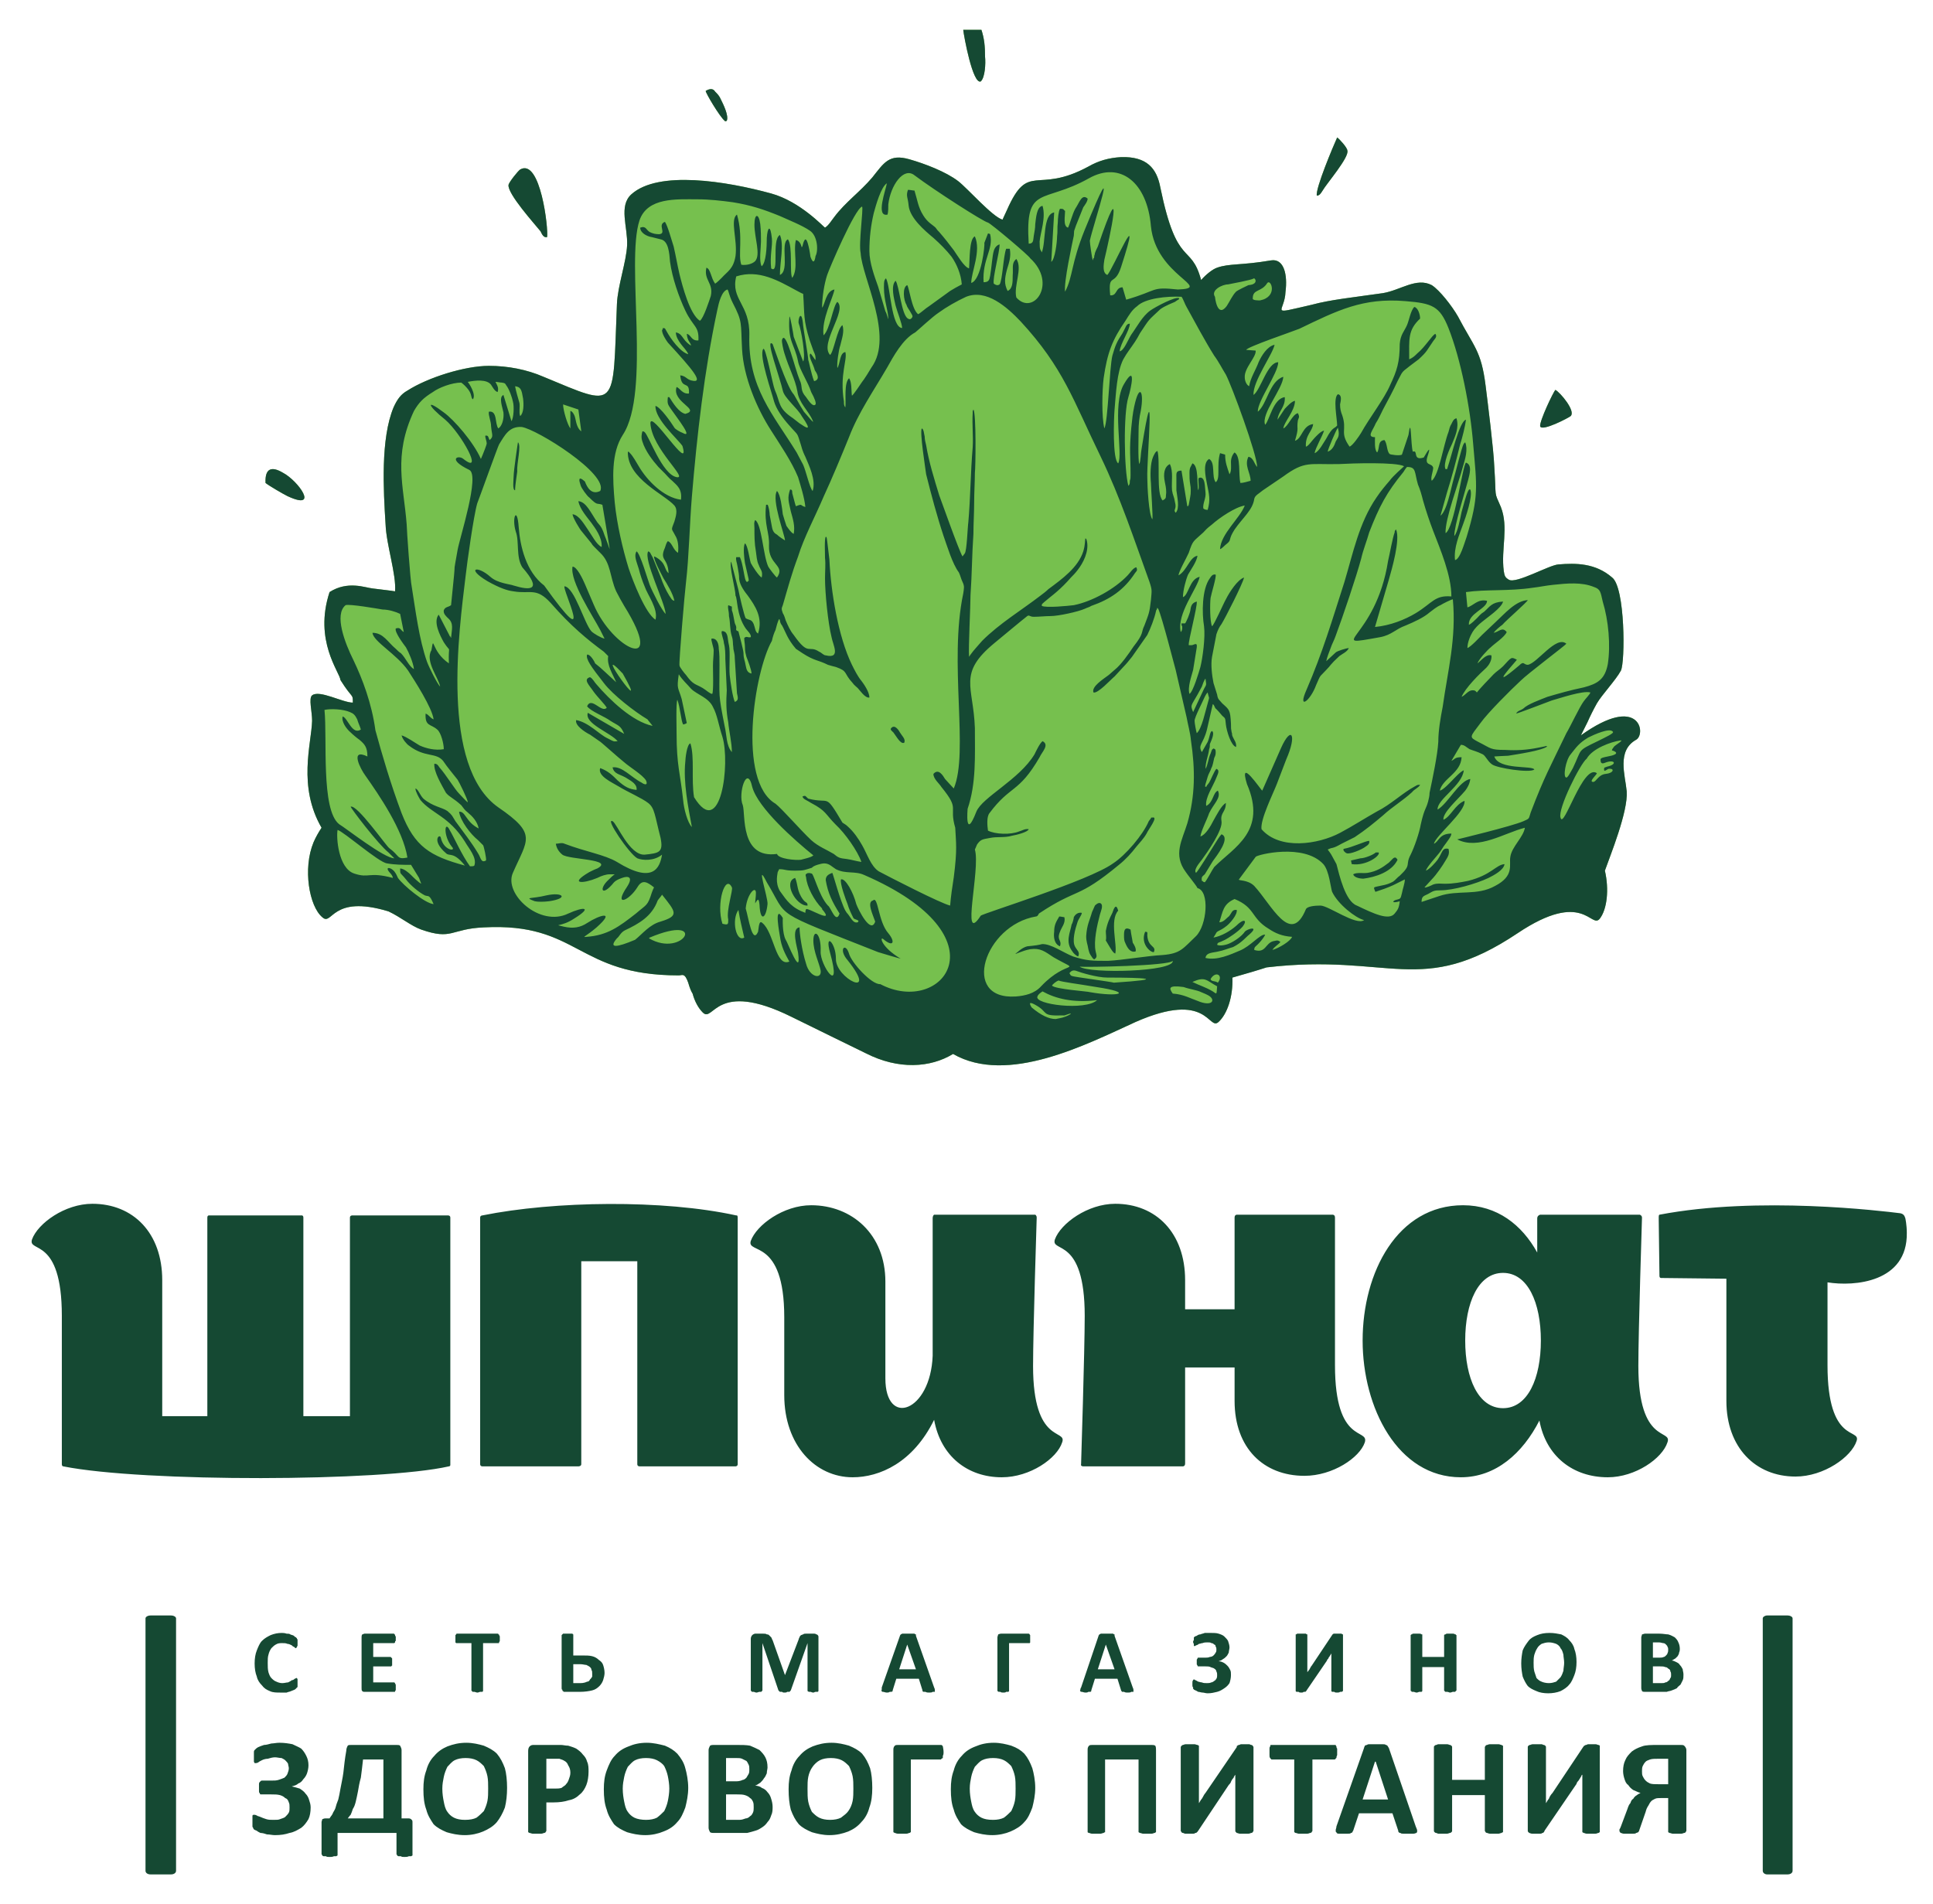 <?xml version="1.0" encoding="UTF-8"?>
<!DOCTYPE svg PUBLIC "-//W3C//DTD SVG 1.1//EN" "http://www.w3.org/Graphics/SVG/1.1/DTD/svg11.dtd">
<!-- Creator: CorelDRAW X8 -->
<svg xmlns="http://www.w3.org/2000/svg" xml:space="preserve" width="2.657in" height="2.618in" version="1.1" style="shape-rendering:geometricPrecision; text-rendering:geometricPrecision; image-rendering:optimizeQuality; fill-rule:evenodd; clip-rule:evenodd"
viewBox="0 0 2657 2618"
 xmlns:xlink="http://www.w3.org/1999/xlink">
 <defs>
  <style type="text/css">
   <![CDATA[
    .fil1 {fill:#154933}
    .fil0 {fill:#76C04E;fill-rule:nonzero}
    .fil2 {fill:#154933;fill-rule:nonzero}
   ]]>
  </style>
 </defs>
 <g id="Layer_x0020_1">
  <path class="fil0" d="M1384 289c30,-68 40,-21 112,-60 14,-8 28,-12 45,-13 35,-1 49,15 54,42 23,112 42,75 56,127 7,-8 16,-15 22,-17 17,-6 33,-3 74,-10 18,-3 23,20 20,43 -1,29 -25,32 36,18 26,-7 56,-10 98,-16 24,-4 46,-22 67,-11 11,7 28,29 36,43 22,42 32,47 38,95 3,24 11,87 12,112 3,45 -1,32 9,55 11,28 0,58 4,88 1,7 2,9 7,12 10,6 55,-20 68,-21 24,-2 51,-2 74,18 18,14 18,116 12,128 -7,13 -26,33 -33,45 -5,9 -9,17 -13,26l-9 18c81,-58 90,-2 76,6 -27,15 -15,49 -13,71 2,28 -23,89 -30,109 6,26 3,53 -7,66 -12,15 -22,-41 -113,20 -133,89 -175,27 -345,47l-47 14c1,26 -7,50 -19,61 -14,13 -14,-44 -114,0 -68,31 -176,87 -251,44 -31,19 -75,22 -120,-1l-102 -50c-105,-52 -107,9 -122,-6 -6,-6 -11,-15 -14,-26 -2,-3 -4,-8 -6,-15 -5,-14 -8,-10 -13,-10 -141,0 -137,-73 -268,-66 -46,2 -43,18 -86,3 -14,-5 -28,-17 -45,-25 -79,-24 -77,21 -91,8 -18,-15 -27,-67 -12,-103 3,-7 7,-14 11,-20 -33,-57 -14,-115 -13,-147 0,-13 -5,-31 0,-35 10,-8 42,10 56,10 0,-13 0,-4 -17,-31 -1,-11 -37,-54 -15,-121 25,-16 49,-6 59,-5 7,1 26,3 31,4 2,-23 -12,-64 -13,-92 -3,-47 -7,-118 11,-161 5,-11 10,-18 19,-23 28,-18 79,-34 112,-34 26,0 52,5 75,15 104,43 95,47 101,-100 1,-25 13,-58 14,-81 1,-25 -12,-54 6,-70 37,-33 130,-18 192,-1 40,11 72,46 74,47 5,-3 9,-10 13,-15 15,-20 35,-34 52,-54 16,-20 23,-33 51,-25 21,6 50,17 67,30 13,10 47,49 61,53 2,-4 4,-9 6,-13zm754 247c7,4 28,29 21,36 -2,2 -40,22 -42,14 -1,-7 18,-47 21,-50zm-814 -495l25 0c4,12 5,23 5,37 1,9 0,29 -6,34 -11,4 -23,-62 -24,-71zm-341 85c3,3 6,6 8,11 3,6 11,22 8,29 -2,1 -2,1 -3,0 -7,-6 -26,-38 -26,-41 5,-3 10,-4 13,1zm835 136c-2,3 -4,7 -8,7 -2,-10 23,-69 28,-80 3,2 14,14 14,18 3,9 -29,46 -34,55zm-1429 388c21,11 51,53 6,32 -6,-3 -25,-14 -30,-18 -1,-21 9,-23 24,-14zm326 -417c28,-16 39,82 37,93 -5,1 -7,-4 -9,-8 -8,-10 -46,-52 -44,-64 1,-4 13,-19 16,-21z"/>
  <path class="fil1" d="M1358 306c5,2 57,46 58,49 38,35 4,80 -19,54 -4,-16 9,-40 0,-53 -7,6 -4,12 -5,23 0,9 0,18 -7,21 -5,-10 -4,-17 -1,-29 3,-10 6,-18 4,-29l-5 0c-4,11 -5,43 -9,49 -3,2 -5,1 -8,-1 -2,-7 8,-43 8,-54 -4,1 -7,5 -8,9 -2,6 -3,23 -5,34 -1,6 -2,9 -9,9 -2,-32 14,-45 9,-66 -2,-1 -1,-1 -3,-1l-5 13c1,2 -4,51 -18,55 0,-15 14,-44 5,-64 -8,3 -7,34 -8,44 -7,-2 -16,-18 -21,-25 -6,-8 -13,-17 -20,-25 -2,-2 -3,-3 -5,-6 -4,-4 -11,-7 -17,-17 -7,-11 -8,-21 -12,-34 -2,0 -6,-1 -9,-1 -3,9 0,10 1,22 2,17 22,34 34,44 9,8 18,17 25,26 7,10 13,24 14,38 -4,2 -13,7 -16,9l-29 21c-5,3 -11,9 -15,11 -9,-7 -12,-36 -15,-40 -7,3 -5,21 -1,27 1,4 4,7 6,11 1,2 3,4 2,6 -1,2 -3,4 -6,2 -9,-5 -12,-46 -17,-52 -7,7 -2,25 0,34 2,8 9,25 9,31 -15,-1 -16,-57 -22,-68 -1,0 0,-1 -2,2 -1,2 -1,7 -1,10 0,19 6,31 6,44 -1,-2 -2,-8 -4,-11l-10 -34c-5,-14 -12,-33 -12,-49 0,-18 2,-35 6,-52 3,-11 10,-36 18,-41 -1,8 -16,47 1,43 1,-4 1,-10 1,-14 3,-26 21,-52 36,-40 28,21 95,64 101,65zm364 104c0,-13 12,-8 20,-21 5,-6 15,19 -10,24 -3,0 -9,0 -10,-2l0 -1zm-52 -2c-6,-9 10,-17 18,-17 5,-1 32,-6 35,-8 2,-2 8,8 -7,9 -2,1 -15,7 -17,9 -5,5 -9,14 -13,20 -13,17 -16,-13 -16,-13zm-19 -23c7,-8 16,-15 22,-17 17,-6 33,-3 74,-10 18,-3 23,20 20,43 -1,29 -25,32 36,18 26,-7 56,-10 98,-16 24,-4 46,-22 67,-11 11,7 28,29 36,43 22,42 32,47 38,95 3,24 11,87 12,112 3,45 -1,32 9,55 11,28 0,58 4,88 1,7 2,9 7,12 10,6 55,-20 68,-21 24,-2 51,-2 74,18 18,14 18,116 12,128 -7,13 -26,33 -33,45 -5,9 -9,17 -13,26l-9 18c81,-58 90,-2 76,6 -27,15 -15,49 -13,71 2,28 -23,89 -30,109 6,26 3,53 -7,66 -12,15 -22,-41 -113,20 -133,89 -175,27 -345,47 -12,4 -29,9 -47,14 1,26 -7,50 -19,61 -14,13 -14,-44 -114,0 -68,31 -176,87 -251,44 -31,19 -75,22 -120,-1 -27,-13 -53,-26 -102,-50 -105,-52 -107,9 -122,-6 -6,-6 -11,-15 -14,-26 -2,-3 -4,-8 -6,-15 -5,-14 -8,-10 -13,-10 -141,0 -137,-73 -268,-66 -46,2 -43,18 -86,3 -14,-5 -28,-17 -45,-25 -79,-24 -77,21 -91,8 -18,-15 -27,-67 -12,-103 3,-7 7,-14 11,-20 -33,-57 -14,-115 -13,-147 0,-13 -5,-31 0,-35 10,-8 42,10 56,10 0,-13 0,-4 -17,-31 -1,-11 -37,-54 -15,-121 25,-16 49,-6 59,-5 7,1 26,3 31,4 2,-23 -12,-64 -13,-92 -3,-47 -7,-118 11,-161 5,-11 10,-18 19,-23 28,-18 79,-34 112,-34 26,0 52,5 75,15 104,43 95,47 101,-100 1,-25 13,-58 14,-81 1,-25 -12,-54 6,-70 37,-33 130,-18 192,-1 40,11 72,46 74,47 5,-3 9,-10 13,-15 15,-20 35,-34 52,-54 16,-20 23,-33 51,-25 21,6 50,17 67,30 13,10 47,49 61,53 2,-4 4,-9 6,-13 30,-68 40,-21 112,-60 14,-8 28,-12 45,-13 35,-1 49,15 54,42 23,112 42,75 56,127zm-650 879c0,7 0,8 -8,6 -9,-28 4,-69 13,-50 2,3 -8,32 -5,44zm14 -13c2,13 5,25 8,38 -11,7 -18,-24 -8,-38zm27 30c-8,18 -13,-19 -17,-32 2,-21 15,-33 14,-20 0,4 -1,9 -1,13 3,-5 5,-9 6,2 1,24 9,19 11,-1 1,-8 -17,-62 -1,-30 31,51 4,37 153,96 3,1 30,9 31,9 -27,-16 -29,-31 -24,-27 14,12 17,4 7,-8 -14,-16 -14,-52 -21,-45 -9,2 0,20 3,29l0 0c-6,18 -23,-16 -26,-24 -4,-16 -15,-36 -21,-34 -2,5 7,29 9,34 2,7 5,13 8,19 1,2 5,2 7,4 0,1 -1,2 -1,2 -7,2 -10,-8 -15,-13 -1,-1 -1,-2 -2,-3 -7,-13 -17,-51 -18,-52 -5,2 -9,4 -9,10 3,18 9,30 19,46 -5,15 -12,-9 -16,-11 -13,-14 -20,-47 -23,-44 -1,-1 -5,-1 -6,0 -2,1 -2,2 -1,5 1,13 11,32 22,43 0,0 0,1 0,1 19,22 -20,-3 -22,0 -1,2 -1,4 -1,5 -19,-7 -25,-16 -35,-30 -7,-12 -3,-24 -3,-26 1,-2 0,0 1,-2l1 -2c9,0 7,2 22,2 13,0 13,-1 23,-4 2,-3 13,-6 17,-6 7,0 11,5 16,8 14,7 26,2 39,8 196,85 107,195 22,150 -12,1 -40,-30 -43,-42 -5,-16 -15,-6 -2,9 44,55 -17,25 -16,-2 0,-22 -16,-37 -8,-8 17,61 -14,17 -13,-2 1,-25 -10,-32 -10,-15 0,15 8,31 10,41 2,13 -15,10 -20,-9 -6,-19 -9,-42 -9,-50 -12,1 -3,28 -2,35 5,37 -15,-16 -17,-18 -5,-9 -4,-30 -4,-30 -13,-21 -4,24 -4,25 2,15 7,24 13,35 -19,8 -21,-40 -37,-53 -5,-5 -5,7 -6,12zm-124 -735c-1,9 0,10 4,16 9,13 32,42 16,33 -3,-1 -10,-5 -11,-7 -5,-8 -19,-28 -26,-30 -1,18 30,45 37,55 12,40 -44,-51 -44,-31 2,35 53,77 36,74 -20,-4 -38,-57 -44,-62 -2,-1 -1,-1 -3,-1 -1,4 -2,8 0,14 4,13 14,26 22,35l9 9c3,3 6,7 10,10 6,6 14,11 12,26 -24,-3 -47,-27 -58,-46 -3,-5 -8,-14 -12,-18 -3,-3 0,-1 -3,-2 -1,37 51,59 64,74 5,6 2,15 0,22 -5,13 -4,9 1,19 4,6 5,15 4,24 -7,-4 -8,-14 -14,-16 -2,2 -3,6 -4,9 -8,18 4,13 5,35 -4,-3 -4,-8 -8,-14 -2,-3 -8,-8 -12,-9 0,6 10,24 13,30 5,8 13,21 15,31 -4,-1 -4,-3 -7,-7 -5,-8 -9,-17 -12,-26l-11 -27c-3,-5 -3,-7 -6,-8 -7,11 23,70 24,86 -5,-4 -19,-32 -22,-40 -3,-8 -13,-43 -18,-46 -4,6 0,14 3,24 2,8 5,17 8,24 4,12 19,31 15,46 -14,-9 -31,-53 -37,-71 -8,-26 -16,-60 -19,-90 -3,-33 -5,-68 11,-93 39,-59 4,-237 23,-295 11,-32 51,-29 80,-29 16,0 33,2 48,4 25,4 43,10 65,19 11,5 31,13 41,20 11,7 12,28 8,35 -1,7 -3,12 -7,1 0,-1 -4,-29 -8,-23 -3,5 -2,8 -4,10 -1,-4 -3,-9 -8,-10 -4,16 4,39 -5,52 -4,-6 1,-44 -6,-53 -11,5 3,43 -11,49 0,-17 6,-42 0,-55 -12,7 0,55 -12,46 -2,-18 2,-30 1,-41 -2,-20 -6,-16 -7,-1 0,13 -1,34 -7,39 -4,-6 -1,-26 -1,-34 0,-6 0,-15 -1,-24 -2,-15 -8,-15 -8,1 0,18 9,41 1,50 -4,4 -12,6 -19,5 -5,-14 3,-38 -6,-69 -10,7 1,35 -2,57 -3,18 -11,21 -19,30 -2,2 -6,6 -9,8 -6,-8 -6,-20 -12,-22 -4,17 10,21 6,39 -2,6 -10,31 -15,34 -14,-9 -24,-48 -28,-64 -3,-13 -5,-25 -8,-38 -3,-9 -8,-28 -12,-34 -11,4 3,16 -8,17 -5,0 -9,-1 -13,-3 -5,-3 -5,-9 -13,-6 0,7 9,12 16,13 4,1 8,2 12,3 11,2 12,19 13,31 3,22 12,48 21,67 11,23 19,21 18,41 -10,1 -10,-8 -16,-9 1,10 4,10 6,16 -3,-1 -8,-6 -10,-9 -3,-4 -5,-8 -11,-9 0,6 4,12 7,16 2,3 9,10 10,14 -11,-3 -24,-21 -30,-32 -2,-3 -1,-4 -5,-4l0 1c-1,5 -1,-3 -1,2 0,5 5,13 8,17 34,37 51,57 32,52 -7,-2 -7,-6 -15,-7 2,21 13,6 12,25 -9,1 -12,-7 -17,-9 -7,21 34,31 12,37 -9,-2 -17,-15 -22,-23l-2 0zm212 -123c0,-14 3,-33 7,-45 3,-9 38,-91 48,-94 2,3 -5,51 -2,64 2,34 46,114 15,157 -1,2 -11,18 -13,20 -2,3 -12,18 -14,19 -1,-7 0,-19 -4,-24 -7,7 -4,29 -5,40 -2,-2 -2,-5 -2,-8 -6,-38 5,-57 2,-68 -8,1 -7,16 -11,22 -1,-6 2,-26 4,-31 2,-9 6,-19 3,-28 -7,4 -12,37 -17,41 -15,-16 24,-61 10,-73 -6,5 -10,38 -19,46 -3,-22 13,-51 15,-63 -12,2 -13,21 -17,25zm409 60c1,-11 14,-29 14,-38 -5,0 -5,4 -10,13 -8,12 -10,17 -14,31 -4,16 -6,91 -11,100 -4,-16 -3,-53 -1,-69 5,-35 12,-53 30,-79 5,-8 9,-15 16,-20 11,-11 41,-14 61,-13 2,2 5,11 7,14 11,20 26,48 38,67 6,8 11,18 16,26 8,15 43,110 43,127 -4,-4 -5,-13 -12,-14 -6,12 3,22 3,33 -4,1 -10,3 -14,3 -3,-12 1,-36 -8,-42 -3,3 -5,8 -5,13 0,5 1,13 -2,17 -3,-9 -6,-16 -6,-27l-7 -2c-5,17 1,35 -6,40 -6,-8 0,-27 -9,-32 -9,5 -5,24 -3,34 3,15 5,22 1,36 -3,0 -5,-1 -6,-2 -1,-7 4,-14 3,-22 -1,-7 0,-23 -9,-20 -2,2 1,13 -1,17 -2,-7 1,-34 -8,-37 -2,5 -4,5 -4,13 0,6 0,10 1,16 1,4 1,13 0,17l-2 11c-2,4 0,1 -2,2l-8 -49c-8,0 -7,4 -7,10 0,7 0,11 0,17 1,9 5,25 -1,31 -4,-5 2,-4 -1,-15 -1,-7 -3,-9 -4,-16 -1,-12 2,-26 -3,-36 -8,4 -9,14 -7,24 1,5 2,9 2,15 -1,7 1,8 -5,11 -9,-10 -3,-54 -7,-68 -3,1 -4,4 -6,8 -4,9 -4,26 -3,36 0,6 3,48 2,50 -5,-6 -7,-46 -7,-57 -1,-24 12,-165 -8,-39 -1,5 -1,16 -3,20 -2,-6 -1,-37 -1,-45 0,-10 1,-19 3,-28 5,-27 -2,-39 -9,-6 -2,9 -3,19 -4,29 -3,33 -1,37 -1,65 0,4 0,5 -1,8 0,3 0,5 -2,7 -6,-22 -7,-100 0,-122 4,-13 11,-47 -6,-18 -17,28 -1,97 -8,109 -8,-5 -6,-62 -5,-74 2,-22 3,-51 12,-69 5,-9 10,-15 16,-24 2,-3 5,-8 7,-12 14,-21 10,-16 28,-33 7,-5 18,-9 20,-10 5,-4 5,-2 6,-5 -5,-3 -33,12 -40,17 -11,8 -18,22 -26,33 -5,8 -10,22 -16,23zm431 160c-2,-7 -12,-2 -8,-15 5,-15 2,-11 -5,1 -16,5 -7,-11 -15,-8 -3,-9 -2,-52 -6,-23l-9 27c-3,2 -17,0 -17,-1 -4,-4 -3,-14 -7,-19 -10,1 -6,11 -10,17 -4,-3 -3,-16 -3,-21 -12,0 -3,-9 1,-19 4,-6 7,-13 10,-19 7,-13 14,-26 20,-39 5,-9 5,-12 12,-17 6,-5 12,-9 17,-13 12,-11 11,-12 20,-25 2,-3 6,-6 3,-10 -4,1 -14,18 -25,27 -3,3 -6,6 -11,8 0,-28 -2,-40 15,-56 0,-6 -3,-15 -8,-16 -5,5 -7,18 -10,25 -4,9 -9,13 -10,26 0,25 -4,37 -13,56 -8,19 -29,46 -40,66 -3,5 -12,18 -16,19 -14,-20 -3,-22 -10,-43 -2,-5 -3,-9 -3,-15 1,-5 3,-13 -3,-14 -7,5 -1,34 -1,43 -4,5 -6,1 -15,18 -4,6 -10,18 -16,20 1,-7 11,-24 13,-31 -5,1 -11,8 -13,10 -3,3 -9,12 -12,12 -1,-16 9,-21 10,-31 -15,2 -15,20 -25,23 6,-20 2,-14 4,-28 1,-4 3,-4 0,-10 -8,2 -13,18 -20,21 1,-9 16,-24 16,-38 -5,1 -11,8 -14,11l-10 15c1,-12 11,-17 10,-31 -16,2 -21,32 -27,38 -6,-15 24,-49 25,-66 -19,6 -22,37 -35,48 -1,-14 28,-53 28,-68 -15,0 -24,38 -34,45 -1,-19 26,-55 29,-69 -10,2 -18,15 -22,24 -4,11 -11,21 -13,33 -4,-2 -6,-8 -6,-12 -1,-13 16,-28 15,-37l-13 -1c1,-4 66,-26 73,-29 52,-25 87,-43 146,-38 37,3 47,7 59,37 17,43 30,109 34,160 5,58 8,71 -9,127 -3,8 -9,31 -16,32 -2,-17 6,-35 11,-49 3,-8 14,-39 10,-48 -2,0 -1,-1 -3,2 -3,6 -7,22 -9,29 -2,9 -5,27 -10,33 0,-15 14,-58 19,-77 2,-8 6,-21 -3,-24 -5,6 -16,90 -28,97 -1,-19 18,-69 24,-92 3,-10 7,-23 3,-33 -1,1 0,0 -2,2 -3,5 -12,43 -14,49 -4,14 -9,43 -18,50l9 -32c6,-19 13,-45 18,-66 3,-9 7,-25 8,-34 -9,2 -20,51 -25,65 -1,3 0,3 -3,3 -4,-7 6,-29 9,-35 4,-10 10,-22 6,-35 -4,1 -5,4 -7,8 -2,3 -3,7 -4,11 -7,18 -13,59 -23,67 -2,-4 2,-13 2,-18zm-1196 -87l21 7 4 30c-8,-6 -7,-18 -10,-23 -1,-2 -3,-5 -5,-5l0 24c-4,-5 -10,-25 -10,-33zm1051 65c0,-3 12,-31 14,-33l1 5c1,8 -2,10 -4,14 -2,6 -5,12 -11,14zm-772 73c-3,28 5,38 4,56 -1,27 23,27 11,44 -2,-1 -11,-13 -12,-15 -7,-15 -9,-59 -18,-64 -2,3 -1,8 -1,11 0,11 0,21 2,32 1,6 1,13 4,19 2,6 6,8 4,17 -4,-2 -13,-16 -15,-20 -2,-6 -4,-24 -8,-27 -3,5 -1,21 0,27l5 22c0,4 1,2 -1,3 0,0 -1,3 -3,-1 -2,-4 -4,-24 -8,-32l-5 0c-1,4 1,7 2,14 1,6 2,10 2,16 1,9 8,18 12,23 10,14 21,30 14,52 -4,-2 -4,-8 -6,-13 -3,-7 -6,-5 -11,-8 -2,-3 -9,-33 -10,-39l-10 -39c-3,6 6,38 6,47 3,4 1,26 14,45 2,3 8,8 7,12 -5,1 -5,-2 -9,1 0,5 1,8 1,13 0,6 1,9 2,13 2,5 7,18 7,23 -6,-1 -7,-6 -8,-11 -1,-7 -3,-9 -3,-17 0,-4 -6,-26 -7,-30 -6,-2 -1,-3 -4,-9 -2,-3 -2,-12 -5,-20 0,-3 0,-3 0,-5l-5 -2c-1,5 1,7 1,15 2,9 1,19 4,28 2,6 1,9 2,15 0,5 2,7 2,15l3 48c1,5 3,10 -3,12 -3,-7 -6,-27 -7,-37 -1,-11 1,-32 -1,-41 -2,-8 -1,-14 -5,-18 0,0 -2,-1 -2,-1 -2,0 0,-1 -3,0 -1,3 3,12 3,16 2,7 2,15 2,22l2 43c-1,16 -1,28 2,44 1,12 5,28 5,41 -8,-9 -7,-24 -10,-36 -9,-46 -7,-38 -7,-84 0,-8 0,-15 -1,-22 0,-6 -2,-15 -10,-14 -1,2 3,12 3,16 0,7 -1,14 -1,21 0,6 1,36 -1,39 -3,0 -8,-5 -13,-8 -10,-6 -13,-4 -23,-18 -2,-2 -9,-11 -9,-13 -1,-4 7,-99 9,-115 4,-34 5,-81 8,-117 7,-84 17,-173 35,-257 2,-10 6,-26 14,-28 2,3 2,8 7,18 14,27 11,27 13,64 2,38 20,81 40,112 12,19 28,42 37,64 3,10 9,29 10,41 -8,-2 -3,-5 -13,-1 -1,-2 -4,-15 -5,-18 0,-3 0,-5 -3,-5 -4,12 -2,16 1,30 3,11 6,20 4,31 -4,-2 -7,-7 -10,-11 -2,-6 -3,-9 -5,-16 -1,-8 -3,-27 -8,-32 -8,12 11,61 11,68 -3,-2 -8,-5 -11,-8 -4,-2 -6,-5 -7,-11 -1,-5 -2,-11 -3,-16 0,-3 -1,-9 -2,-12 -1,-3 -1,-2 -3,-2zm-99 402c-4,-24 1,-55 -5,-74 -5,1 -7,22 -7,25 -3,28 4,63 9,90 -6,-6 -11,-25 -12,-37 -4,-37 -9,-48 -9,-91 0,-8 -1,-42 1,-47 4,10 5,29 8,34 1,0 4,-1 5,-2l-7 -33c-5,-17 -7,-13 -4,-34 5,8 11,13 17,20 8,8 24,12 30,25 6,11 8,26 13,41 11,36 -2,143 -39,83zm743 140c29,12 22,26 47,41 9,6 18,10 32,11 -2,6 -19,16 -27,18 3,-5 8,-7 11,-11 -2,-1 -2,-2 -5,-2 -1,0 -4,1 -5,1 -11,3 -10,17 -26,12 0,-5 2,-4 8,-11 1,-1 6,-7 7,-10 -7,-1 -20,16 -35,22 -12,5 -31,14 -47,10 1,-8 11,-7 18,-9 6,-1 13,-4 20,-6 12,-6 18,-14 22,-17 15,-13 -3,-8 -6,-4 -4,6 -14,13 -21,16 -4,2 -13,4 -17,2 1,-4 1,-2 11,-7 4,-2 18,-11 24,-18 7,-9 2,-12 -9,-1 -8,7 -20,14 -31,16 1,-2 2,-3 3,-5 2,-5 5,-3 15,-11 4,-3 15,-15 14,-22 -7,-1 -7,5 -11,9 -3,2 -7,8 -13,8 5,-15 5,-25 21,-32zm-213 93c7,1 123,-1 128,-8 2,15 -114,18 -128,8zm-14 9c2,-3 5,-5 10,-3 5,2 28,9 42,9 52,0 84,2 9,7 -2,-1 -55,-8 -57,-9 -3,-1 -2,-1 -4,-4zm-24 17c1,-2 6,-6 9,-7 4,2 29,5 52,9 53,8 30,14 -9,7 -2,-1 -48,-4 -52,-9zm-20 15c1,-3 4,-5 7,-7 18,10 42,16 75,12 -16,15 -87,6 -82,-5zm-308 -194c-3,3 -14,5 -17,6 -7,1 -31,-1 -33,-8 -51,7 -43,-54 -47,-67 -7,-16 6,-57 13,-25 8,29 58,73 84,94zm-403 -604c-2,-5 0,-12 -1,-18 -2,-7 -5,-17 -6,-23 8,1 9,5 11,17 1,8 1,20 -4,24zm-155 607c-15,3 -10,-2 -25,-13 -5,-4 -44,-60 -53,-57 0,2 38,52 52,63 2,2 6,6 8,8 -14,0 -66,-41 -76,-47 -25,-20 -16,-118 -20,-157 9,-2 26,-1 35,3 5,2 7,4 10,10 1,4 4,10 5,14 -12,8 -18,-16 -25,-18 -2,7 5,17 11,22 3,3 9,8 12,10 7,6 11,10 11,23 -25,-12 -9,18 -3,26 19,27 52,75 58,113zm-96 -38c8,2 57,45 68,46 11,2 22,2 33,2l11 18c1,3 2,5 3,8 -4,-2 -11,-9 -14,-12 -3,-3 -10,-9 -15,-9 0,9 0,5 8,15 6,8 18,18 26,22 5,2 6,-2 12,12 -12,-1 -42,-26 -49,-36 -2,-4 -2,-5 -5,-9 -5,-6 -14,-7 -6,2 2,2 4,5 4,7 -34,-9 -32,1 -53,-6 -22,-7 -25,-50 -23,-60zm1176 -162c-4,-10 -3,-8 6,-24 2,-4 4,-7 6,-11 1,-3 3,-9 5,-11 1,9 2,7 -2,14l-15 32zm5 29c-1,-3 -3,-14 -3,-17 0,-5 11,-26 14,-33 1,-2 2,-4 4,-6 2,10 3,4 0,15 -3,10 -8,35 -15,41zm-144 246c-3,11 -7,17 -8,33 0,8 2,11 3,18 1,3 1,5 3,8 2,3 3,5 5,6 5,-3 3,-6 2,-11 -3,-14 2,-36 6,-51 1,-4 5,-12 1,-15 -3,-2 -7,2 -8,3 -1,2 -3,7 -4,9zm19 39l6 10c2,3 4,7 7,8 3,-12 -8,-46 4,-59 -3,-11 -6,-3 -8,3 -4,8 -7,14 -9,25 0,5 1,9 0,13zm354 -85c16,-2 39,-9 47,-26 -2,-3 -3,-4 -6,-2 -2,2 -4,4 -6,6 -9,7 -17,12 -29,14 -6,1 -15,-1 -20,2 1,4 8,6 14,6zm-401 63c-2,11 -9,24 1,37 1,2 5,6 8,7 3,-6 -2,-9 -4,-13 -5,-8 0,-25 3,-34 1,-4 6,-10 6,-13 -5,-1 -9,2 -11,6 0,2 -2,9 -3,10zm-10 -10c-1,0 -5,-1 -7,-1 -4,7 -7,11 -7,21 -1,7 0,17 8,20 3,-9 -5,-8 0,-20 2,-6 8,-12 6,-20zm-370 -54c-17,5 1,39 17,38 0,-5 -2,-3 -6,-8 -9,-12 -7,-21 -11,-30zm452 78c0,6 0,8 2,12 3,7 7,13 14,11 1,-4 -2,-9 -4,-12 -1,-7 -2,-10 -3,-18 -6,-3 -9,-2 -9,7zm325 -105l-13 3 1 5c20,3 40,-12 37,-16l-4 0c-3,3 -15,8 -21,8zm-23 -13c-2,2 3,6 4,6 4,2 21,-5 26,-9 3,-2 6,-4 5,-8 -5,0 -23,9 -35,11zm-270 119c0,-4 1,-5 -3,-5 -7,17 8,29 12,28 4,-9 -8,-6 -9,-23zm-334 -265c2,-5 -3,-9 -6,-14 -1,-2 -7,-12 -12,-6 -2,2 1,4 3,6 4,5 10,17 15,14zm386 -164l-5 0c0,2 0,3 1,4l0 3c0,2 -1,4 -2,5 -6,-25 23,-60 26,-76 -14,3 -15,25 -23,28 0,-9 4,-24 7,-31 4,-7 12,-18 13,-26 -11,2 -14,20 -26,27 0,-5 11,-24 14,-31 6,-18 6,-15 20,-28 4,-4 3,-4 12,-11 10,-9 32,-24 45,-26 -7,18 -33,39 -34,60 3,-1 6,-5 10,-8 6,-5 1,-5 10,-19 11,-16 25,-27 27,-42 1,-5 6,-7 12,-12l28 -19c30,-22 36,-16 77,-17 17,-1 78,-3 89,3 -2,2 -15,13 -20,20 -6,7 -12,14 -18,23 -24,35 -32,76 -44,116 -17,53 -30,97 -52,148 -13,29 5,16 13,-6 7,-16 4,-10 14,-21 7,-7 4,-6 18,-19 4,-3 11,-6 13,-11 -3,0 -16,4 -18,6l-13 12c1,-5 4,-13 6,-18 2,-6 5,-11 7,-17 10,-27 28,-80 35,-106 3,-13 8,-25 11,-36 14,-36 24,-55 47,-83 2,-3 3,-5 5,-7 13,0 10,7 15,24 3,7 5,14 7,22 4,14 9,29 14,42 10,26 25,61 25,90 -23,-2 -26,9 -49,23 -15,9 -35,17 -56,19l19 -65c4,-14 16,-55 10,-69 -2,1 0,0 -1,1 -1,1 -1,2 -1,3 -3,8 -7,31 -9,39 -17,109 -90,119 -11,105 16,-3 21,-11 35,-16 12,-5 25,-11 33,-18 4,-3 10,-8 15,-10 3,-2 15,-8 17,-8 5,54 -7,98 -14,148 -3,15 -6,33 -6,48 -1,18 -8,51 -12,70 0,4 -1,8 -2,12 -3,11 -5,9 -10,31 -2,12 -9,32 -14,42 -8,15 2,13 -15,29 -3,2 -6,6 -9,8 -9,5 -15,5 -23,7 -4,1 -4,1 -2,6 0,0 0,1 1,1 9,-3 15,-5 24,-9l16 -8c0,6 -3,13 -4,19 -1,3 -1,7 -4,8 -2,1 -7,1 -8,4 2,1 6,0 9,-1 -1,10 -3,12 -7,17 -8,10 -29,0 -52,-11 -16,-6 -24,-42 -28,-57 -2,-4 -4,-7 -6,-11 -2,-4 -4,-6 -6,-9 8,-4 5,0 19,-8l18 -9c15,-10 26,-19 39,-30 13,-12 27,-20 40,-32 3,-4 9,-6 11,-10 -1,0 -1,0 -2,0 -2,0 -3,1 -5,2 -17,9 -33,25 -53,35 -16,9 -33,20 -50,29 -30,16 -83,24 -108,-5 -2,-13 16,-49 21,-62 4,-11 9,-23 13,-34 15,-34 7,-47 -7,-16l-26 59c-2,-1 -33,-48 -21,-9 28,65 -18,87 -45,114 -3,4 -10,18 -13,21 -4,-1 -1,-1 -4,-2 -1,-6 1,-6 4,-9l11 -18c5,-7 25,-32 12,-37 -3,3 -7,10 -9,13 -5,8 -24,39 -26,40 -4,-4 5,-14 8,-18 8,-11 29,-41 27,-53 -2,-12 6,-12 6,-25 -6,3 -13,17 -17,24 -4,8 -11,20 -18,22 1,-8 9,-23 12,-32 6,-13 17,-21 12,-31 -7,3 -6,16 -16,21 -2,-11 10,-28 14,-39 2,-5 5,-10 0,-12 -3,3 -8,16 -10,19 -2,3 -3,3 -4,6 -2,-2 -2,2 -1,-4l3 -10c1,-4 4,-8 5,-12 2,-3 3,-10 4,-14 1,-2 2,-4 2,-7 0,-4 0,-5 -3,-6 -3,2 -2,2 -4,7 -3,6 -4,17 -7,21 0,-10 4,-18 5,-27 1,-2 1,-5 1,-7 2,-5 7,-15 3,-18 -3,1 -3,8 -6,15 -3,5 -5,9 -8,14 -6,-10 2,-11 7,-31l8 -35c3,2 2,5 5,7 4,4 7,8 8,9 5,4 4,4 5,12 1,9 7,29 14,31 1,-6 -3,-10 -5,-15 -1,-3 0,-3 -1,-5 -1,-6 -1,-4 -1,-12 -1,-19 -2,-19 -12,-28 -4,-5 -6,-5 -7,-12 -2,-6 -3,-10 -5,-16 -2,-10 -4,-25 -2,-36l6 -31c2,-6 4,-10 7,-14 5,-8 29,-55 31,-64 -9,3 -20,20 -25,30 -3,5 -16,35 -19,37 -3,-6 -3,-31 -2,-39 1,-6 8,-28 7,-32 -4,-1 -6,2 -8,5 -11,15 -11,48 -8,66 2,15 -2,44 -5,56 -2,7 -10,34 -15,37 -3,-9 3,-25 5,-33l5 -31c1,-8 -4,-3 -7,-3l-4 0c-1,-5 12,-53 11,-60 -7,2 -8,6 -9,13 -1,4 -2,6 -3,9 -1,2 -3,7 -4,8zm-233 513c13,-1 26,-4 35,-14 37,-39 57,-17 17,-40 -12,-8 -18,-13 -32,-11 -11,2 -22,8 -20,6 2,-1 8,-8 16,-10 11,-1 17,-2 20,-3 12,-1 30,12 43,17 19,6 26,6 48,6 20,-1 55,-7 75,-8 25,-2 28,-9 46,-26 15,-15 19,-62 2,-66 -1,-3 -15,-20 -16,-22 -18,-24 -5,-44 2,-67 11,-38 11,-74 5,-114 -1,-11 -4,-21 -6,-32l-15 -65c-1,-3 -19,-74 -24,-84l-1 -1c0,-1 0,-1 0,-1l-1 3c-1,1 -1,2 -1,2 -2,10 -8,25 -12,33l-21 30c-4,5 -8,10 -12,14l-12 13c-5,4 -23,24 -29,22 -3,-8 13,-18 21,-24l8 -7c9,-7 20,-23 26,-32 15,-19 10,-19 15,-29 6,-16 7,-17 9,-35 1,-13 2,-13 -2,-25 -21,-58 -40,-116 -67,-172 -38,-78 -51,-122 -110,-186 -19,-20 -47,-45 -75,-34 -13,6 -27,14 -38,22 -9,6 -27,23 -32,27 -17,9 -30,33 -39,49 -18,31 -39,61 -52,95 -11,27 -23,56 -35,82 -11,26 -27,56 -35,82 -9,24 -14,43 -21,67 -2,5 -2,5 0,11 2,3 3,7 4,10 3,7 6,14 11,20 21,30 20,13 35,23 3,1 6,5 9,5 21,5 10,-14 8,-25 -5,-20 -9,-61 -9,-81 0,-10 1,-19 0,-28 0,-6 -1,-26 1,-29 1,1 1,-2 2,6l3 25c2,44 12,106 31,145 4,8 8,16 13,22 3,4 11,15 11,23 -6,1 -13,-10 -16,-13 -2,-2 -5,-4 -7,-7 -13,-14 -6,-16 -23,-22 -4,-1 -8,-2 -11,-3 -14,-7 -18,-5 -35,-16l-9 -6c-12,-14 -14,-23 -19,-32 -4,-5 -2,-7 -4,-9 -2,3 -4,11 -5,15 -2,4 -4,10 -5,15 -24,42 -48,193 5,224 9,7 35,37 49,50 10,9 21,13 31,19 6,5 8,6 18,7 7,1 13,3 20,4 -5,-15 -23,-40 -35,-51 -15,-15 -13,-19 -34,-30 -6,-4 -11,-5 -12,-9 5,-2 4,0 8,3 31,8 22,-9 47,33 3,2 5,3 7,5 8,7 15,17 20,26 7,12 12,29 23,36 15,8 85,44 98,47 1,-13 3,-26 5,-39 5,-39 3,-47 2,-68 -9,-31 7,-24 -19,-56 -3,-5 -11,-11 -11,-18 7,-8 13,2 16,7 2,2 8,9 12,13 21,-50 -7,-173 13,-268 1,-7 2,-10 -1,-16 -2,-4 -3,-9 -5,-13 -9,-12 -16,-36 -21,-50 -9,-27 -17,-57 -24,-85 -1,-8 -9,-58 -6,-63 3,1 3,8 4,11 0,4 1,8 2,12 4,24 11,46 18,69 2,5 27,76 32,84 0,0 0,0 0,0l3 -4c3,-3 4,-37 5,-43 3,-34 3,-68 6,-103 1,-15 -1,-31 0,-47 0,-1 0,-2 0,-3 1,-2 1,-1 1,-2 4,5 3,81 2,87 0,12 -1,28 -1,41 0,14 -1,29 -1,43 -2,28 -2,56 -4,84 0,16 -3,72 -2,85l2 -3c5,-7 11,-13 16,-19 24,-24 54,-42 80,-62 4,-3 8,-6 11,-9 19,-14 41,-30 48,-52 3,-10 2,-15 3,-18 2,2 1,1 2,4 3,14 -5,30 -13,40 -3,4 -6,7 -9,10 -6,7 -13,14 -20,20 -2,2 -19,15 -20,17 0,2 0,1 0,2 6,3 36,0 44,-1 25,-5 56,-22 74,-41 3,-3 8,-11 12,-11 2,5 0,5 -2,8 -15,23 -34,36 -60,45 -3,2 -5,2 -9,4 -9,4 -36,10 -47,10 -7,0 -16,1 -23,1 -6,0 -6,-3 -9,-1 -9,7 -34,28 -45,37 -51,42 -29,59 -27,117 0,38 2,76 -10,111 0,0 -4,45 12,4 8,-20 59,-44 80,-79 2,-4 7,-15 11,-18 10,5 -1,15 -4,22 -29,50 -40,38 -69,77 -4,5 -3,17 -2,24 10,5 31,6 43,1 4,-1 8,-4 13,-3 -1,4 -17,8 -23,9 -10,3 -20,1 -30,3 -11,2 -13,2 -18,9 -1,2 -2,5 -3,7 8,27 -20,134 8,91 2,-3 149,-48 182,-72 17,-11 41,-39 49,-58 1,-1 2,-3 3,-4 0,-1 0,-1 2,-1 9,-2 -6,17 -8,22 -4,7 -9,12 -14,18 -7,9 -14,17 -24,25 -58,48 -56,31 -110,67 -1,2 -2,4 -4,4 -71,12 -104,115 -28,110zm757 -362c5,-8 18,-36 24,-44 2,-3 9,-10 9,-12 -10,-3 -42,8 -53,11 -8,3 -47,18 -49,18 2,-4 6,-4 10,-7 6,-6 23,-12 33,-16 17,-5 31,-9 50,-13 19,-5 29,-11 33,-32 4,-26 1,-60 -7,-86 -3,-13 -3,-17 -12,-20 -17,-7 -37,-5 -56,-3 -10,1 -19,3 -28,4 -33,5 -64,2 -92,6l2 21c8,-2 14,-12 27,-9 0,11 -26,17 -25,33 3,-1 9,-7 11,-9 3,-3 5,-6 10,-9 8,-7 10,-13 26,-14 -2,9 -22,22 -29,28 -5,4 -10,9 -13,14 -3,5 -7,14 -7,22 5,-2 16,-14 20,-18l19 -18c12,-11 27,-29 44,-30 -1,3 -30,28 -35,34 -3,2 -10,8 -12,11 7,-1 12,-9 18,-1 -3,7 -17,16 -22,21 -4,3 -17,17 -18,22 6,-5 12,-13 19,-11 1,7 -4,14 -7,17 -10,9 -29,28 -34,40 5,-2 9,-9 15,-9 4,0 4,1 6,3 2,-3 18,-20 23,-25 4,-4 9,-7 13,-11 12,-13 11,-13 19,-9 -1,2 -43,47 3,8 7,-7 6,-1 12,-1 13,-2 39,-41 53,-29 -1,2 -53,41 -63,51 -14,13 -45,44 -55,58 -15,20 -16,19 -3,26 18,9 16,11 37,11 16,1 30,0 45,-3l10 -2c1,-1 1,0 2,0l1 0c-7,6 -42,11 -54,13 -3,0 -19,1 -19,1 6,19 53,12 55,18 -7,5 -51,-2 -58,-7 -6,-4 -9,-12 -13,-14 -8,-4 -13,-5 -18,-7 -5,-3 -7,-6 -12,-6l-13 22c5,-2 4,-5 14,-5 -1,22 -26,29 -30,46 5,-1 14,-11 17,-14 3,-3 11,-12 16,-14 -2,21 -37,40 -36,54 14,-8 30,-40 45,-42 -1,7 -4,12 -7,16 -11,13 -31,30 -30,40 10,-4 16,-21 29,-26 2,15 -40,48 -42,59 7,-3 7,-14 24,-14 0,4 -6,11 -8,14 -4,5 -5,8 -9,13 -3,4 -17,19 -18,24 5,-2 13,-11 16,-15 7,-10 6,-17 15,-15 2,7 -1,11 -4,16 -4,7 -13,20 -19,26l-10 11c2,1 10,-3 12,-4 6,-2 10,-1 16,-1 12,0 22,-2 32,-4 32,-8 38,-22 50,-23 -1,8 -14,15 -22,19 -17,8 -48,17 -66,17 -9,0 -10,1 -17,5 -6,3 -9,3 -9,11l24 -8c26,-9 52,0 77,-14 27,-14 19,-29 21,-40 2,-14 18,-27 20,-40 -28,7 -64,31 -93,16 0,0 75,-18 91,-25 9,-4 7,-3 10,-12 19,-50 27,-63 49,-109zm-334 180c8,9 10,32 12,38 8,17 32,36 44,39 -11,8 -49,-20 -60,-20 -8,0 -18,1 -20,5 -21,51 -47,-6 -71,-32 -9,-9 -23,-7 -21,-9l23 -31c2,-3 66,-19 93,10zm-963 -262c-46,-49 41,72 0,0zm-210 265c-11,-15 -22,-40 -28,-50 -7,-14 -9,8 3,23 7,7 -11,6 -15,-12 -1,-7 -14,3 7,21 5,5 10,-3 26,17 -48,-13 -69,-26 -87,-72 -15,-40 -27,-81 -36,-114 -5,-37 -18,-71 -30,-96 -12,-24 -27,-63 -11,-76 5,-2 45,5 51,6 8,0 18,3 24,6l5 25c-5,-3 -4,-7 -11,-5 -2,5 11,22 14,26 4,7 10,21 11,30 -7,-4 -11,-15 -18,-22 -2,-1 -5,-4 -7,-6 -11,-9 -17,-22 -32,-22 1,12 33,29 49,52 9,14 33,51 35,67 -5,-2 -6,-6 -11,-8 -1,18 7,14 16,22 5,4 9,19 9,27 -12,2 -24,-1 -33,-5 -7,-4 -18,-12 -25,-14 1,5 7,12 10,14 22,17 37,9 47,21 6,9 13,17 20,26 2,3 14,27 14,31 -2,-1 -9,-9 -12,-12 -6,-6 -18,-26 -27,-36 -2,-3 -3,-5 -7,-5 -1,11 10,29 16,40 5,6 10,7 21,17 3,4 5,7 9,10 6,5 13,12 15,22 -18,-9 -18,-24 -27,-23 2,13 16,31 26,39 2,2 5,5 7,7 1,1 5,19 4,21 -7,4 -7,-4 -11,-10 -9,-15 -20,-29 -31,-44 -5,-8 -4,-8 -11,-14 -7,-5 -20,-6 -33,-17 -5,-5 -7,-13 -11,-14 0,4 5,13 7,16 16,19 39,22 61,57 5,9 17,22 13,33 -1,1 -3,1 -6,1zm66 -583c5,5 -2,29 -1,40 0,1 -3,19 -3,26 -4,0 -2,-15 -2,-19 0,-8 6,-48 6,-47zm-51 23c-10,-23 -37,-54 -51,-64 -25,-19 -23,-10 2,10 22,19 54,77 25,54 -7,-6 -23,0 8,15 15,7 -13,93 -16,110 -7,40 -2,8 -6,46 -1,10 -2,21 -3,30 -4,3 -8,2 -10,7 -1,5 4,9 6,11 8,7 5,15 4,27 -1,-1 0,0 -1,-2 -1,0 -1,-1 -1,-1l-15 -29c-8,10 2,29 7,38 11,17 6,0 7,29 -25,-17 -20,-41 -24,-18 -9,15 10,38 12,50 -4,-4 -15,-26 -18,-34 -11,-31 -16,-72 -21,-103 -2,-8 -7,-80 -7,-86 -4,-53 -19,-94 10,-156 7,-12 13,-18 26,-26 8,-6 26,-13 39,-13 3,2 7,6 10,10 5,7 3,11 6,13 5,-7 -6,-23 -7,-24 10,-2 26,-4 32,4 2,3 5,9 9,10 2,-6 -1,-10 -3,-14 3,0 6,1 9,1 5,1 4,1 6,4 4,5 8,17 9,22 2,7 1,23 -2,27l-11 -36c-7,3 -1,18 0,24 1,9 -2,19 -7,22 -5,-6 -1,-25 -13,-23 -1,5 3,13 3,20 1,12 4,14 -2,19 -2,-3 -1,-7 -6,-6 0,4 2,7 2,11 0,1 -4,12 -8,21zm1477 -95c-3,3 -22,43 -21,50 2,8 40,-12 42,-14 7,-7 -14,-32 -21,-36zm-789 -495l-25 0c1,9 13,75 24,71 6,-5 7,-25 6,-34 0,-14 -1,-25 -5,-37zm-379 84c0,3 19,35 26,41 1,1 1,1 3,0 3,-7 -5,-23 -8,-29 -2,-5 -5,-8 -8,-11 -3,-5 -8,-4 -13,-1zm840 144c4,0 6,-4 8,-7 5,-9 37,-46 34,-55 0,-4 -11,-16 -14,-18 -5,11 -30,70 -28,80zm-1445 395c5,4 24,15 30,18 45,21 15,-21 -6,-32 -15,-9 -25,-7 -24,14zm387 -338c-5,1 -7,-4 -9,-8 -8,-10 -46,-52 -44,-64 1,-4 13,-19 16,-21 28,-16 39,82 37,93zm867 72c-38,-4 -26,1 -71,14l-5 -17c-10,0 -7,12 -17,11 -3,-32 6,-11 15,-39 32,-99 -12,5 -19,11 -7,-3 -5,-14 -4,-21 7,-29 29,-130 -9,-18 -1,2 -3,6 -4,9 0,2 -1,3 -1,5 0,1 0,2 -1,2l-1 3c-1,-3 -4,-24 -4,-27 4,-20 45,-142 -7,-15 -19,47 -16,64 -27,85 -2,-13 10,-67 12,-77 1,-10 -1,-2 3,-14l10 -25c2,-3 6,-8 6,-12 -8,-7 -11,5 -17,14 -4,7 -8,23 -10,26 -7,-2 -4,-16 -4,-23 -3,-2 -1,-3 -7,-3 -2,3 -3,14 -3,19 -1,7 0,12 -1,19 0,8 -3,32 -8,35l4 -68c-16,3 -11,40 -17,55 -2,-5 -3,-2 -3,-15 1,-12 9,-33 4,-49 -8,1 -9,17 -10,25 0,5 -1,11 -2,16 -1,6 0,11 -7,11 -5,-82 19,-54 83,-90 43,-24 80,6 85,66 7,69 87,85 37,87zm8 959c8,3 18,4 24,7 5,2 7,3 9,4 12,6 7,17 -14,8 -9,-3 -19,-9 -34,-10 -5,-7 -7,-12 15,-9zm47 -6c-4,-3 -9,-1 -10,-5 7,-12 18,-5 10,5zm-1 5c-1,12 0,11 -6,7 -10,-6 -18,-8 -28,-13 18,-8 19,-2 34,6zm-884 -93c-18,12 -30,7 -14,11 13,3 23,1 32,-5 17,-11 40,-18 13,6 -14,12 -21,14 -14,13 29,-2 45,-14 68,-32 15,-13 16,-10 22,-29 1,-3 2,-5 3,-7 -9,-7 -16,-12 -23,0 -12,19 -33,27 -14,-1 9,-14 1,-15 -7,-12 -6,2 -9,4 -11,6 -17,21 -21,9 -8,-3 3,-3 6,-6 9,-8 -3,0 -5,0 -7,0 -5,0 -11,2 -17,5 -19,8 -40,9 -11,-8 4,-2 8,-4 11,-5 24,-13 -39,-12 -48,-19 -5,-4 -8,-9 -9,-15 4,0 8,-2 12,0 29,11 55,15 72,25 50,31 59,8 62,-10 -11,9 -27,8 -34,5 -11,-6 -45,-56 -34,-51 6,3 23,47 44,46 20,-2 26,-3 22,-23 -8,-31 -8,-41 -17,-48 -9,-7 -28,-15 -41,-23 -8,-5 -29,-14 -25,-25 11,4 17,10 24,17 10,9 16,12 26,13 1,-8 -7,-12 -15,-17 -9,-5 -16,-5 -18,-14 13,-2 26,14 40,21 4,3 9,4 6,-3 -5,-8 -22,-18 -30,-25 -10,-8 -33,-29 -34,-29 -4,-3 -9,-6 -13,-9 -8,-4 -21,-13 -19,-20 17,3 32,20 43,25 11,6 9,4 14,4 -10,-12 -46,-24 -41,-39l50 29c-5,-12 -8,-11 -19,-18 -8,-6 -27,-13 -32,-20 6,-14 20,10 27,2 -2,-4 -13,-15 -18,-22 -6,-9 -15,-17 -5,-20 4,2 6,7 9,10 18,21 49,51 77,57 -2,-3 -5,-6 -7,-9 -17,-10 -48,-34 -60,-50 -18,-23 -25,-33 -23,-39 4,-1 10,9 11,12 8,6 19,17 29,26 -5,-12 -13,-23 -11,-36 -2,-2 -3,-3 -6,-6 -23,-17 -45,-35 -73,-67 -20,-22 -28,-12 -51,-16 -9,-1 -20,-5 -36,-14 -30,-18 -14,-22 4,-6 10,9 27,10 32,12 23,7 40,7 12,-25 -9,-14 -4,-36 -9,-49 -6,-20 2,-36 4,-6 2,26 10,61 35,80 73,102 24,4 28,1 14,2 27,51 37,62 3,3 13,9 18,10l-6 -12c-10,-19 -42,-67 -38,-87 6,0 14,17 17,24 4,9 8,19 12,28 26,62 101,97 42,2 -4,-7 -7,-12 -11,-20 -9,-20 -7,-39 -22,-53 -3,-3 -6,-6 -8,-8 -1,-1 -3,-3 -4,-5l-13 -16c-3,-3 -13,-20 -13,-24 9,1 16,14 21,21 5,7 12,21 19,24 1,-13 -9,-26 -14,-33 -6,-8 -16,-19 -18,-30 11,1 17,16 26,29 6,7 7,9 10,18 1,2 7,19 7,19 0,-3 -9,-54 -10,-61 -8,-3 -6,2 -18,-10 -3,-2 -11,-13 -12,-17 -2,-6 -4,-14 6,-5 3,8 9,19 21,13 12,-23 -87,-85 -108,-88 -17,-1 -23,11 -31,24 -1,1 -29,79 -30,81 -5,17 -14,82 -16,100 -9,75 -35,262 45,318 54,37 40,44 20,90 -13,29 37,75 76,56 22,-10 34,-9 8,7zm-34 -24c-8,1 -16,1 -20,0 -16,-6 -4,-3 16,-8 23,-5 31,4 4,8zm138 50l-1 1c48,28 82,-35 1,-1zm-20 3c10,-8 20,-21 35,-25 26,-8 21,-13 2,-37 -1,2 -4,5 -6,8 -8,22 -26,32 -45,41 -6,3 -8,9 -11,11 -12,14 -1,13 25,2zm212 -707c-10,-11 -18,-23 -21,-33 -3,-12 -21,-63 -15,-72 3,-6 13,49 16,56 8,18 4,25 25,39 0,0 5,4 9,7 9,6 19,13 3,-10 -6,-11 -24,-25 -26,-35 -4,-18 -25,-74 -14,-64 1,2 19,57 28,68 1,0 9,16 15,25 7,8 15,18 12,12 -6,-14 -19,-24 -21,-40 -3,-17 -11,-30 -18,-53 -1,-3 -4,-16 -3,-18 5,-15 18,41 24,55 5,10 0,14 9,24 1,1 9,15 13,10 1,-2 -1,-8 -6,-17 -4,-13 -16,-31 -18,-42 -5,-25 -14,-26 -12,-60 0,-10 6,25 6,26 1,3 13,34 13,34 4,-6 -3,-45 -6,-52 -2,-5 4,-23 6,3 0,2 7,42 7,47 1,2 4,19 8,29 5,-1 8,-5 1,-15 -2,-8 -7,-15 -7,-21 1,-4 2,-1 7,6l1 1c0,-6 0,-6 -3,-13 -2,-5 -3,-9 -5,-14 -9,-29 -7,-35 -9,-64 -3,-1 -6,-3 -10,-5 -24,-13 -51,-29 -82,-19 -8,32 19,38 18,81 -2,72 33,109 65,161 3,6 6,11 9,17 4,9 9,32 13,36 5,-15 -5,-35 -10,-47 -1,-2 -4,-8 -6,-16 -6,-19 -3,-12 -16,-27zm1132 421c2,2 -9,7 -21,13 -29,14 -21,10 -34,37 -4,7 -7,13 -9,13 -5,0 -1,-24 6,-32 8,-10 11,-15 24,-23 8,-4 30,-14 34,-8zm-7 34c-5,1 -10,2 -10,4 0,7 3,6 8,4 12,-4 15,3 1,6 -2,1 -4,1 -4,2 -1,7 3,2 6,1 9,-1 7,6 -4,7 -10,1 -13,11 -17,11 -7,0 5,-10 5,-12 -19,-14 -46,79 -50,61 -4,-12 27,-74 36,-81 8,-14 33,-23 46,-25 6,-1 -6,6 -8,8 -4,5 -4,6 -2,6 11,4 -1,7 -7,8zm-792 345c-5,-8 -1,-7 6,-3 18,10 6,15 37,14 3,1 10,-4 11,-2 -5,3 -10,5 -16,6l-5 1c-9,0 -20,-5 -33,-16z"/>
  <path class="fil1" d="M619 1674c0,-3 -3,-3 -3,-3l-132 0c0,0 -3,0 -3,3 0,0 0,171 0,273 -9,0 -33,0 -64,0 0,-99 0,-273 0,-273 0,-3 -2,-3 -2,-3l-128 0c0,0 -2,0 -2,3 0,0 0,171 0,273 -24,0 -46,0 -62,0 0,-74 0,-184 0,-187 0,-65 -40,-105 -96,-105 -38,0 -75,27 -83,49 -6,19 41,-5 41,105 0,47 0,204 0,204 0,3 2,3 2,3l0 0c110,22 438,21 530,0l0 0c0,0 2,0 2,-2 0,-16 0,-340 0,-340zm393 -3c-100,-22 -250,-20 -349,0 0,0 -3,0 -3,3 0,16 0,339 0,339 0,3 3,3 3,3l132 0c0,0 4,0 4,-3 0,0 0,-177 0,-279 27,0 56,0 77,0 0,99 0,279 0,279 0,3 3,3 3,3l132 0c0,0 3,0 3,-3 0,0 0,-284 0,-339 0,-4 -2,-3 -2,-3l0 0zm408 207c0,-47 5,-204 5,-204 0,-3 -2,-4 -2,-4l-139 0c0,0 -2,1 -2,5 0,0 0,110 0,189 -3,77 -65,99 -65,31 0,-47 0,-110 0,-133 0,-65 -46,-105 -102,-105 -38,0 -75,27 -83,49 -6,19 46,-5 46,105 0,51 0,78 0,107 0,69 43,113 94,113 37,0 83,-20 112,-79 9,50 46,79 93,79 39,0 76,-26 83,-48 7,-19 -40,4 -40,-105zm415 -1c0,-47 0,-203 0,-203 0,-4 -3,-4 -3,-4l-132 0c0,0 -3,0 -3,4 0,0 0,63 0,126l-68 0c0,-17 0,-31 0,-40 0,-65 -40,-105 -96,-105 -38,0 -75,27 -83,49 -6,19 41,-5 41,105 0,47 -5,204 -5,204 -1,3 3,3 3,3l137 0c0,0 3,0 3,-4 0,0 0,-66 0,-132 20,0 47,0 68,0 0,26 0,46 0,46 0,65 40,103 96,103 39,0 76,-25 83,-46 6,-20 -41,4 -41,-106zm417 1c0,-47 5,-204 5,-204 0,-3 -3,-4 -3,-4l-137 0c0,0 -4,1 -4,5 0,0 0,18 0,47 -21,-38 -55,-65 -102,-65 -90,0 -138,92 -138,186 0,92 48,188 135,188 48,0 85,-33 108,-78 9,49 46,78 94,78 38,0 75,-26 82,-48 7,-19 -40,4 -40,-105l0 0zm-186 58c-34,0 -52,-41 -52,-93 0,-52 18,-93 52,-93 34,0 52,41 52,93 0,52 -18,93 -52,93zm555 -241c0,-11 -2,-20 -2,-20 -1,-3 -2,-6 -7,-7 -24,-3 -195,-24 -331,2 0,0 -1,0 -1,3l0 4 1 77c0,3 2,3 2,3l90 1 0 168c0,64 40,104 95,104 39,0 77,-27 84,-49 6,-18 -40,5 -40,-104l0 -114 0 0c37,6 110,0 109,-68z"/>
  <path class="fil2" d="M409 2314c0,1 0,2 0,3 0,0 0,1 0,2 0,0 0,1 -1,1 0,0 0,1 -1,1 0,1 -1,1 -2,2 -2,1 -3,1 -5,2 -2,1 -4,1 -6,2 -3,0 -5,0 -8,0 -6,0 -11,0 -15,-2 -5,-2 -8,-4 -11,-8 -3,-3 -6,-7 -7,-12 -2,-5 -3,-11 -3,-18 0,-7 1,-13 3,-18 2,-5 4,-10 7,-13 4,-4 8,-6 12,-8 5,-2 10,-3 15,-3 2,0 4,0 7,1 2,0 4,0 5,1 2,1 4,1 5,2 1,1 2,2 3,2 0,1 1,1 1,1 0,1 0,1 1,2 0,0 0,1 0,2 0,1 0,2 0,3 0,1 0,2 0,3 0,1 0,1 -1,2 0,1 0,1 0,1 -1,0 -1,1 -1,1 -1,0 -2,-1 -3,-2 -1,0 -2,-1 -3,-2 -2,-1 -4,-2 -6,-2 -2,-1 -4,-1 -7,-1 -3,0 -6,0 -9,2 -2,1 -4,3 -6,5 -2,3 -3,5 -4,9 -1,3 -1,7 -1,11 0,5 0,9 1,13 1,3 2,6 4,8 2,2 4,4 7,5 2,1 5,2 8,2 3,0 6,-1 8,-1 2,-1 4,-2 5,-3 2,0 3,-1 4,-2 1,0 2,-1 2,-1 0,0 1,0 1,0 0,1 1,1 1,1 0,1 0,2 0,2 0,1 0,3 0,4zm135 6c0,1 0,2 0,3 0,1 0,1 -1,2 0,0 0,1 0,1 -1,0 -1,0 -1,0l-41 0c-1,0 -2,0 -3,-1 -1,-1 -1,-2 -1,-4l0 -70c0,-1 0,-3 1,-4 1,0 2,-1 3,-1l40 0c1,0 1,0 1,1 1,0 1,0 1,1 0,0 0,1 1,2 0,0 0,1 0,3 0,1 0,2 0,3 -1,0 -1,1 -1,2 0,0 0,0 -1,1 0,0 0,0 -1,0l-28 0 0 19 24 0c0,0 1,1 1,1 0,0 0,0 1,1 0,0 0,1 0,2 0,1 0,2 0,3 0,1 0,2 0,3 0,0 0,1 0,2 -1,0 -1,0 -1,1 0,0 -1,0 -1,0l-24 0 0 22 29 0c0,0 0,0 1,1 0,0 0,0 0,1 1,0 1,1 1,2 0,1 0,2 0,3zm143 -67c0,1 0,2 0,3 0,1 -1,1 -1,2 0,1 0,1 -1,1 0,0 0,0 -1,0l-20 0 0 65c0,0 0,1 0,1 0,0 -1,1 -1,1 -1,0 -2,0 -3,0 -1,0 -2,1 -4,1 -1,0 -3,-1 -4,-1 -1,0 -2,0 -2,0 -1,0 -1,-1 -1,-1 -1,0 -1,-1 -1,-1l0 -65 -20 0c0,0 -1,0 -1,0 0,0 0,0 -1,-1 0,-1 0,-1 0,-2 0,-1 0,-2 0,-3 0,-1 0,-2 0,-3 0,-1 0,-2 0,-2 1,-1 1,-1 1,-1 0,-1 1,-1 1,-1l56 0c1,0 1,0 1,1 1,0 1,0 1,1 0,0 1,1 1,2 0,1 0,2 0,3zm144 47c0,3 -1,7 -2,10 -1,3 -3,6 -5,8 -3,3 -6,5 -10,6 -4,1 -10,2 -17,2l-20 0c-1,0 -1,0 -2,0 0,0 -1,-1 -1,-1 -1,0 -1,-1 -1,-2 -1,0 -1,-1 -1,-2l0 -73c0,0 0,0 1,-1 0,0 0,0 1,-1 1,0 1,0 2,0 1,0 3,0 4,0 2,0 3,0 4,0 1,0 2,0 3,0 0,1 1,1 1,1 0,1 0,1 0,1l0 28 12 0c6,0 10,0 14,1 4,1 7,3 9,5 3,2 5,4 6,7 1,3 2,7 2,11zm-17 1c0,-2 0,-4 -1,-5 0,-2 -1,-3 -2,-4 -1,-1 -3,-2 -5,-3 -2,0 -5,-1 -8,-1l-10 0 0 26 10 0c4,0 7,-1 9,-2 2,0 3,-1 4,-3 1,-1 2,-2 3,-4 0,-1 0,-3 0,-4zm311 23c0,0 0,1 0,1 0,0 -1,1 -1,1 -1,0 -2,0 -3,0 -1,0 -2,1 -3,1 -2,0 -3,-1 -4,-1 -1,0 -2,0 -2,0 -1,0 -1,-1 -2,-1 0,0 0,-1 0,-1l0 -65 0 0 -23 65c0,0 -1,1 -1,1 0,1 -1,1 -2,1 0,0 -1,0 -2,0 -1,1 -2,1 -4,1 -1,0 -2,0 -3,-1 -1,0 -2,0 -3,0 0,0 -1,-1 -1,-1 0,0 -1,-1 -1,-1l-22 -65 0 0 0 65c0,0 0,1 -1,1 0,0 0,1 -1,1 -1,0 -1,0 -2,0 -1,0 -3,1 -4,1 -2,0 -3,-1 -4,-1 -1,0 -2,0 -2,0 -1,0 -1,-1 -1,-1 -1,0 -1,-1 -1,-1l0 -71c0,-2 1,-4 2,-5 1,-1 3,-2 4,-2l11 0c2,0 4,0 5,1 1,0 2,0 3,1 1,1 2,2 3,3 1,1 1,3 2,4l17 48 0 0 18 -47c1,-2 1,-4 2,-5 0,-1 1,-2 2,-3 1,0 2,-1 3,-1 1,-1 2,-1 4,-1l11 0c1,0 2,0 3,1 1,0 1,0 2,1 0,0 1,1 1,2 0,1 0,2 0,3l0 71zm159 -4c1,2 1,3 1,4 0,0 0,1 0,2 -1,0 -2,0 -3,0 -1,1 -3,1 -5,1 -2,0 -3,0 -5,-1 -1,0 -2,0 -2,0 -1,0 -1,0 -2,-1 0,0 0,0 0,-1l-5 -16 -31 0 -5 16c0,0 0,1 0,1 0,0 -1,1 -2,1 0,0 -1,0 -2,0 -1,1 -3,1 -4,1 -2,0 -4,-1 -5,-1 -1,0 -2,0 -2,-1 0,0 -1,-1 0,-2 0,0 0,-2 0,-3l25 -71c0,-1 1,-1 1,-2 0,0 1,0 2,-1 0,0 1,0 3,0 1,0 2,0 5,0 2,0 4,0 5,0 2,0 3,0 4,0 1,1 1,1 2,1 0,1 0,1 0,2l25 71zm-37 -59l0 0 -11 34 23 0 -12 -34zm169 -8c0,1 0,2 0,3 0,1 0,2 0,2 0,1 -1,1 -1,1 0,0 -1,0 -1,0l-27 0 0 65c0,0 0,1 0,1 0,0 -1,1 -1,1 -1,0 -2,0 -3,0 -1,1 -2,1 -4,1 -1,0 -3,0 -4,-1 -1,0 -2,0 -2,0 -1,0 -1,-1 -2,-1 0,0 0,-1 0,-1l0 -73c0,-1 1,-3 1,-4 1,0 2,-1 4,-1l38 0c1,0 1,1 2,2 0,1 0,2 0,5zm141 67c1,2 1,3 1,4 0,0 0,1 0,2 -1,0 -2,0 -3,0 -1,1 -3,1 -5,1 -2,0 -3,0 -5,-1 -1,0 -2,0 -2,0 -1,0 -1,0 -1,-1 -1,0 -1,0 -1,-1l-5 -16 -31 0 -5 16c0,0 0,1 0,1 0,0 -1,1 -1,1 -1,0 -2,0 -3,0 -1,1 -3,1 -4,1 -2,0 -4,-1 -5,-1 -1,0 -2,0 -2,-1 0,0 -1,-1 0,-2 0,0 0,-2 1,-3l24 -71c0,-1 1,-1 1,-2 0,0 1,0 2,-1 0,0 1,0 3,0 1,0 3,0 5,0 2,0 4,0 5,0 2,0 3,0 4,0 1,1 1,1 2,1 0,1 0,1 0,2l25 71zm-37 -59l0 0 -11 34 23 0 -12 -34zm172 42c0,4 -1,8 -2,11 -2,3 -4,5 -7,7 -3,2 -6,4 -10,5 -4,1 -8,2 -13,2 -3,0 -5,-1 -7,-1 -2,0 -4,-1 -6,-1 -2,-1 -3,-2 -4,-2 -1,-1 -2,-1 -2,-1 0,-1 -1,-1 -1,-1 0,-1 0,-1 0,-2 -1,-1 -1,-2 -1,-3 0,-1 0,-2 0,-3 0,-2 0,-3 1,-4 0,0 0,-1 1,-1 1,0 1,0 2,1 1,0 2,1 4,2 1,0 3,1 5,1 2,1 4,1 7,1 2,0 4,0 6,-1 1,0 3,-1 4,-2 2,-1 2,-2 3,-3 1,-2 1,-3 1,-5 0,-2 0,-3 -1,-5 0,-1 -1,-3 -3,-4 -1,-1 -3,-1 -5,-2 -2,-1 -4,-1 -7,-1l-9 0c0,0 -1,0 -1,0 -1,0 -1,-1 -1,-1 0,-1 -1,-1 -1,-2 0,-1 0,-2 0,-3 0,-1 0,-2 0,-3 0,-1 1,-1 1,-2 0,0 0,-1 1,-1 0,0 0,0 1,0l9 0c2,0 4,0 6,-1 2,0 4,-1 5,-2 1,-1 2,-2 3,-4 1,-1 1,-3 1,-4 0,-2 0,-3 -1,-4 0,-2 -1,-3 -2,-3 -1,-1 -2,-2 -4,-2 -1,-1 -3,-1 -5,-1 -2,0 -5,0 -7,1 -2,0 -3,1 -5,1 -1,1 -3,2 -4,2 -1,1 -1,1 -2,1 0,0 0,0 -1,0 0,-1 0,-1 0,-1 0,-1 0,-1 0,-2 -1,-1 -1,-2 -1,-3 0,-1 0,-1 1,-2 0,-1 0,-2 0,-2 0,-1 0,-1 0,-2 0,0 1,0 1,-1 1,0 2,-1 3,-1 1,-1 3,-2 5,-2 2,-1 4,-1 6,-2 3,0 5,0 8,0 4,0 8,0 11,1 3,1 6,2 8,4 2,2 4,4 5,6 1,3 2,6 2,9 0,2 -1,5 -1,7 -1,2 -2,4 -3,5 -2,2 -3,3 -5,4 -2,2 -4,2 -6,3l0 0c3,0 5,1 7,2 2,1 4,3 5,4 2,2 3,4 4,6 1,2 1,4 1,7zm154 21c0,0 0,1 0,1 -1,0 -1,1 -2,1 0,0 -1,0 -2,0 -1,1 -3,1 -4,1 -2,0 -3,0 -4,-1 -1,0 -2,0 -3,0 0,0 -1,-1 -1,-1 0,0 0,-1 0,-1l0 -42c0,-2 0,-3 0,-5 0,-1 0,-3 0,-4l0 0c0,1 -1,1 -1,2 -1,1 -1,2 -2,3 0,0 -1,1 -1,2 -1,1 -2,2 -2,3l-28 41c0,1 -1,1 -1,1 0,1 -1,1 -1,1 -1,0 -2,0 -2,0 -1,1 -2,1 -3,1 -2,0 -3,0 -4,-1 -1,0 -2,0 -3,0 0,0 -1,-1 -1,-1 0,0 0,-1 0,-1l0 -76c0,0 0,0 0,-1 1,0 1,0 2,-1 0,0 1,0 2,0 1,0 2,0 4,0 2,0 3,0 4,0 1,0 2,0 2,0 1,1 1,1 2,1 0,1 0,1 0,1l0 43c0,1 0,2 0,4 0,1 0,3 0,4l0 0c1,-1 2,-3 3,-4 1,-2 2,-4 3,-5l28 -42c0,0 0,-1 1,-1 0,0 0,0 1,-1 1,0 1,0 2,0 1,0 2,0 3,0 2,0 3,0 4,0 1,0 2,0 2,0 1,1 1,1 2,1 0,1 0,1 0,1l0 76zm156 0c0,0 -1,1 -1,1 0,0 -1,1 -1,1 -1,0 -2,0 -3,0 -1,0 -2,1 -4,1 -1,0 -2,-1 -4,-1 -1,0 -1,0 -2,0 -1,0 -1,-1 -1,-1 -1,0 -1,-1 -1,-1l0 -32 -30 0 0 32c0,0 0,1 0,1 0,0 -1,1 -1,1 -1,0 -2,0 -3,0 -1,0 -2,1 -4,1 -1,0 -3,-1 -4,-1 -1,0 -2,0 -2,0 -1,0 -1,-1 -1,-1 -1,0 -1,-1 -1,-1l0 -76c0,0 0,0 1,-1 0,0 0,0 1,0 0,-1 1,-1 2,-1 1,0 3,0 4,0 2,0 3,0 4,0 1,0 2,0 3,1 0,0 1,0 1,0 0,1 0,1 0,1l0 30 30 0 0 -30c0,0 0,0 1,-1 0,0 0,0 1,0 1,-1 1,-1 2,-1 2,0 3,0 4,0 2,0 3,0 4,0 1,0 2,0 3,1 0,0 1,0 1,0 0,1 1,1 1,1l0 76zm165 -39c0,7 -1,13 -3,18 -2,5 -4,10 -7,13 -3,4 -8,7 -12,9 -5,2 -11,3 -17,3 -6,0 -12,-1 -16,-3 -5,-2 -9,-4 -12,-7 -3,-4 -5,-8 -7,-13 -1,-5 -2,-11 -2,-18 0,-7 1,-13 2,-18 2,-5 5,-9 8,-13 3,-4 7,-6 12,-8 5,-2 10,-3 17,-3 6,0 11,1 16,2 4,2 8,4 11,8 3,3 6,7 7,12 2,5 3,11 3,18zm-17 1c0,-4 -1,-8 -1,-11 -1,-4 -2,-7 -4,-9 -1,-3 -4,-5 -6,-6 -3,-1 -6,-2 -10,-2 -4,0 -7,1 -10,2 -3,2 -5,4 -6,6 -2,3 -3,6 -4,9 -1,4 -1,7 -1,11 0,4 0,8 1,12 1,3 2,6 3,9 2,2 4,4 7,5 2,1 6,2 10,2 4,0 7,-1 10,-2 2,-2 4,-4 6,-6 2,-3 3,-6 4,-9 0,-3 1,-7 1,-11zm164 16c0,3 0,6 -1,8 -1,2 -2,4 -3,6 -2,2 -4,3 -5,5 -2,1 -4,2 -7,3 -2,1 -5,1 -7,2 -3,0 -6,0 -9,0l-21 0c-1,0 -3,0 -4,-1 0,-1 -1,-2 -1,-4l0 -70c0,-1 1,-3 1,-4 1,0 3,-1 4,-1l20 0c5,0 9,1 12,1 4,1 7,3 9,4 2,2 4,4 5,7 1,2 2,5 2,9 0,1 0,3 -1,5 0,2 -1,3 -2,5 -1,1 -2,2 -3,3 -2,1 -3,2 -5,3 2,0 4,1 6,2 2,1 4,2 5,4 2,2 3,4 4,6 0,2 1,4 1,7zm-21 -34c0,-1 0,-3 -1,-4 0,-1 -1,-2 -2,-3 -1,-1 -2,-2 -4,-2 -1,0 -3,-1 -6,-1l-8 0 0 21 9 0c2,0 4,0 6,-1 1,0 2,-1 3,-2 1,-1 2,-2 2,-3 1,-2 1,-3 1,-5zm4 35c0,-2 0,-4 -1,-5 0,-2 -1,-3 -3,-4 -1,-1 -2,-2 -4,-2 -2,-1 -4,-1 -7,-1l-10 0 0 23 12 0c2,0 4,0 5,-1 2,0 3,-1 4,-2 2,-1 2,-2 3,-4 1,-1 1,-2 1,-4z"/>
  <g id="_2482455084528">
   <path class="fil2" d="M427 2485c0,6 -1,12 -3,16 -3,5 -6,9 -10,12 -5,3 -10,6 -16,7 -6,2 -12,3 -20,3 -4,0 -7,-1 -11,-1 -3,-1 -6,-2 -9,-2 -2,-1 -4,-2 -5,-3 -2,-1 -3,-1 -4,-2 0,0 -1,-1 -1,-2 0,0 -1,-1 -1,-2 0,-1 0,-2 0,-4 0,-1 0,-3 0,-6 0,-2 0,-4 0,-5 1,-1 1,-1 2,-1 1,0 2,0 4,1 1,1 3,1 5,2 2,1 5,2 8,3 3,1 6,1 10,1 4,0 7,0 9,-1 3,-1 6,-2 7,-3 2,-2 4,-4 5,-6 1,-2 1,-4 1,-7 0,-3 0,-5 -1,-7 -1,-3 -2,-5 -5,-6 -2,-2 -4,-3 -7,-4 -4,-1 -7,-1 -12,-1l-13 0c-1,0 -1,0 -2,0 -1,-1 -1,-1 -1,-2 -1,0 -1,-1 -1,-3 0,-1 0,-2 0,-5 0,-1 0,-3 0,-4 0,-1 0,-2 1,-3 0,0 1,-1 1,-1 1,-1 1,-1 2,-1l13 0c4,0 7,0 10,-1 3,-1 6,-2 8,-3 2,-2 3,-3 4,-5 1,-3 2,-5 2,-8 0,-2 -1,-4 -1,-6 -1,-2 -2,-3 -4,-5 -1,-1 -3,-2 -5,-3 -3,0 -6,-1 -9,-1 -3,0 -7,1 -10,2 -3,0 -6,1 -8,2 -2,1 -4,2 -5,3 -2,1 -3,1 -4,1 0,0 -1,0 -1,0 0,-1 -1,-1 -1,-2 0,0 0,-1 0,-2 0,-2 0,-3 0,-5 0,-1 0,-2 0,-3 0,-1 0,-2 0,-3 0,-1 0,-2 1,-3 0,0 1,-1 1,-1 1,-1 2,-2 4,-3 2,-1 5,-2 8,-3 3,0 6,-1 10,-2 3,0 7,-1 11,-1 7,0 13,1 18,2 4,2 9,4 12,6 3,3 5,6 7,10 2,4 3,8 3,13 0,4 -1,8 -2,11 -1,3 -3,6 -5,8 -2,3 -4,5 -7,6 -2,2 -5,3 -9,4l0 0c4,1 8,2 11,3 3,2 6,4 8,7 2,2 4,5 5,9 1,3 2,6 2,10zm140 64c0,1 0,1 0,2 -1,0 -1,1 -2,1 -1,0 -2,0 -3,0 -2,1 -4,1 -6,1 -2,0 -4,0 -5,-1 -1,0 -2,0 -3,0 -1,0 -2,-1 -2,-1 0,-1 -1,-1 -1,-2l0 -29 -81 0 0 29c0,1 0,1 0,2 -1,0 -1,1 -2,1 -1,0 -2,0 -3,0 -2,1 -4,1 -6,1 -2,0 -4,0 -5,-1 -1,0 -3,0 -3,0 -1,0 -2,-1 -2,-1 0,-1 -1,-1 -1,-2l0 -44c0,-1 1,-3 1,-4 1,0 2,-1 4,-1l6 0c1,-2 3,-4 4,-6 1,-3 3,-5 4,-8 1,-4 2,-7 4,-12 1,-4 2,-9 3,-15 1,-6 3,-14 4,-22 1,-9 2,-19 4,-30 0,-3 1,-5 2,-7 1,-1 2,-1 5,-1l62 0c2,0 4,0 5,1 1,2 2,4 2,6l0 94 10 0c2,0 3,1 4,2 1,1 1,2 1,3l0 44zm-40 -130l-28 0c-1,9 -2,18 -3,25 -2,7 -3,13 -4,19 -1,5 -2,10 -3,14 -1,4 -2,7 -4,10 -1,3 -2,6 -3,8 -2,2 -3,4 -4,5l49 0 0 -81zm170 39c0,10 -1,19 -3,27 -3,8 -7,15 -11,20 -5,6 -12,10 -19,13 -7,3 -16,5 -25,5 -10,0 -18,-2 -25,-4 -7,-3 -13,-6 -18,-11 -4,-6 -8,-12 -10,-20 -3,-8 -4,-17 -4,-28 0,-10 1,-18 4,-26 2,-8 6,-15 11,-20 5,-6 11,-10 18,-13 8,-3 16,-5 26,-5 9,0 17,2 24,4 7,3 13,6 18,11 5,6 8,12 11,20 2,7 3,17 3,27zm-26 1c0,-6 0,-12 -1,-17 -1,-5 -3,-10 -5,-14 -3,-3 -6,-6 -10,-8 -4,-2 -9,-3 -15,-3 -6,0 -11,1 -15,3 -4,2 -7,6 -10,9 -2,4 -4,9 -5,14 -1,5 -2,10 -2,16 0,7 1,13 2,18 1,5 2,10 5,14 2,3 5,6 9,8 4,2 9,3 15,3 7,0 12,-1 16,-3 4,-3 7,-6 10,-9 2,-4 4,-9 5,-14 1,-5 1,-11 1,-17zm138 -23c0,6 -1,13 -3,18 -2,5 -5,10 -9,13 -4,4 -9,7 -15,8 -6,2 -13,3 -21,3l-10 0 0 39c0,1 -1,1 -1,2 0,0 -1,1 -2,1 -1,0 -2,1 -4,1 -1,0 -3,0 -6,0 -2,0 -4,0 -6,0 -1,0 -3,-1 -4,-1 -1,0 -1,-1 -2,-1 0,-1 0,-1 0,-2l0 -110c0,-3 1,-5 2,-6 2,-2 4,-2 6,-2l29 0c3,0 6,0 8,0 3,0 6,1 10,1 3,1 7,2 11,4 3,2 7,5 9,8 3,3 5,6 6,10 2,4 2,9 2,14zm-25 1c0,-4 -1,-7 -3,-10 -1,-3 -3,-5 -5,-6 -3,-2 -5,-2 -7,-3 -3,0 -5,0 -8,0l-10 0 0 41 11 0c4,0 7,0 10,-1 2,-2 5,-3 6,-5 2,-2 3,-4 4,-7 1,-3 2,-5 2,-9zm162 21c0,10 -2,19 -4,27 -3,8 -6,15 -11,20 -5,6 -11,10 -19,13 -7,3 -16,5 -25,5 -10,0 -18,-2 -25,-4 -7,-3 -13,-6 -18,-11 -4,-6 -8,-12 -10,-20 -3,-8 -4,-17 -4,-28 0,-10 1,-18 4,-26 3,-8 6,-15 11,-20 5,-6 11,-10 19,-13 7,-3 15,-5 25,-5 9,0 17,2 25,4 7,3 12,6 17,11 5,6 9,12 11,20 2,7 4,17 4,27zm-26 1c0,-6 -1,-12 -2,-17 -1,-5 -3,-10 -5,-14 -2,-3 -6,-6 -10,-8 -4,-2 -9,-3 -15,-3 -6,0 -11,1 -15,3 -4,2 -7,6 -10,9 -2,4 -4,9 -5,14 -1,5 -2,10 -2,16 0,7 1,13 2,18 1,5 2,10 5,14 2,3 5,6 9,8 4,2 10,3 16,3 6,0 11,-1 15,-3 4,-3 7,-6 10,-9 2,-4 4,-9 5,-14 1,-5 2,-11 2,-17zm142 25c0,4 0,8 -2,12 -1,3 -2,6 -5,9 -2,3 -4,5 -7,7 -3,2 -6,4 -10,5 -3,1 -7,2 -11,3 -4,0 -8,0 -13,0l-33 0c-2,0 -3,0 -5,-1 -1,-2 -2,-4 -2,-6l0 -107c0,-2 1,-4 2,-6 2,-1 3,-1 5,-1l31 0c7,0 14,0 19,1 5,2 9,4 13,6 3,3 6,6 8,10 2,4 3,8 3,14 0,2 -1,5 -1,8 -1,2 -2,5 -4,7 -1,2 -3,4 -5,6 -2,1 -4,3 -7,4 3,0 7,1 9,3 3,1 6,3 8,6 2,2 4,5 5,9 1,3 2,7 2,11zm-32 -51c0,-3 0,-5 -1,-7 -1,-2 -2,-4 -3,-5 -2,-1 -4,-2 -6,-3 -2,-1 -5,-1 -9,-1l-13 0 0 32 14 0c4,0 7,-1 9,-2 2,0 4,-2 5,-3 1,-2 2,-3 3,-5 1,-2 1,-4 1,-6zm6 52c0,-3 0,-6 -1,-8 -1,-2 -2,-4 -4,-5 -2,-2 -4,-3 -7,-4 -3,-1 -7,-1 -11,-1l-15 0 0 35 18 0c4,0 6,-1 9,-2 2,0 4,-1 6,-3 2,-1 3,-3 4,-5 1,-2 1,-5 1,-7zm163 -27c0,10 -1,19 -4,27 -2,8 -6,15 -11,20 -5,6 -11,10 -18,13 -8,3 -16,5 -26,5 -9,0 -17,-2 -24,-4 -7,-3 -13,-6 -18,-11 -5,-6 -8,-12 -11,-20 -2,-8 -3,-17 -3,-28 0,-10 1,-18 4,-26 2,-8 6,-15 11,-20 5,-6 11,-10 18,-13 8,-3 16,-5 26,-5 9,0 17,2 24,4 7,3 13,6 18,11 5,6 8,12 11,20 2,7 3,17 3,27zm-26 1c0,-6 0,-12 -1,-17 -1,-5 -3,-10 -5,-14 -3,-3 -6,-6 -10,-8 -4,-2 -9,-3 -15,-3 -6,0 -11,1 -15,3 -4,2 -8,6 -10,9 -3,4 -5,9 -6,14 -1,5 -1,10 -1,16 0,7 0,13 1,18 1,5 3,10 5,14 3,3 6,6 10,8 4,2 9,3 15,3 6,0 11,-1 15,-3 4,-3 8,-6 10,-9 3,-4 5,-9 6,-14 1,-5 1,-11 1,-17zm124 -50c0,2 0,3 -1,5 0,1 0,2 0,3 -1,0 -1,1 -2,1 0,1 -1,1 -1,1l-41 0 0 98c0,1 0,1 0,2 -1,0 -1,1 -2,1 -1,0 -2,1 -4,1 -2,0 -4,0 -6,0 -2,0 -4,0 -6,0 -2,0 -3,-1 -4,-1 -1,0 -1,-1 -2,-1 0,-1 0,-1 0,-2l0 -111c0,-2 0,-4 2,-6 1,-1 3,-1 5,-1l58 0c1,0 2,0 3,2 0,1 1,4 1,8zm126 49c0,10 -2,19 -4,27 -3,8 -6,15 -11,20 -5,6 -12,10 -19,13 -7,3 -16,5 -25,5 -10,0 -18,-2 -25,-4 -7,-3 -13,-6 -18,-11 -4,-6 -8,-12 -10,-20 -3,-8 -4,-17 -4,-28 0,-10 1,-18 4,-26 2,-8 6,-15 11,-20 5,-6 11,-10 19,-13 7,-3 15,-5 25,-5 9,0 17,2 24,4 8,3 13,6 18,11 5,6 8,12 11,20 2,7 4,17 4,27zm-27 1c0,-6 0,-12 -1,-17 -1,-5 -3,-10 -5,-14 -3,-3 -6,-6 -10,-8 -4,-2 -9,-3 -15,-3 -6,0 -11,1 -15,3 -4,2 -7,6 -10,9 -2,4 -4,9 -5,14 -1,5 -2,10 -2,16 0,7 1,13 2,18 1,5 2,10 5,14 2,3 5,6 9,8 4,2 9,3 16,3 6,0 11,-1 15,-3 4,-3 7,-6 10,-9 2,-4 4,-9 5,-14 1,-5 1,-11 1,-17zm193 58c0,1 0,1 0,2 -1,0 -1,1 -2,1 -1,0 -2,1 -4,1 -2,0 -4,0 -6,0 -2,0 -4,0 -6,0 -1,0 -3,-1 -4,-1 -1,0 -1,-1 -2,-1 0,-1 0,-1 0,-2l0 -98 -46 0 0 98c0,1 0,1 0,2 -1,0 -2,1 -2,1 -1,0 -3,1 -4,1 -2,0 -4,0 -6,0 -3,0 -5,0 -6,0 -2,0 -3,-1 -4,-1 -1,0 -2,-1 -2,-1 0,-1 0,-1 0,-2l0 -111c0,-2 0,-4 2,-6 1,-1 3,-1 5,-1l80 0c3,0 4,0 6,1 1,2 1,4 1,6l0 111zm134 0c0,1 -1,1 -1,2 0,0 -1,1 -2,1 -1,0 -2,1 -4,1 -1,0 -3,0 -6,0 -2,0 -4,0 -6,0 -1,0 -3,-1 -4,-1 0,0 -1,-1 -1,-1 -1,-1 -1,-1 -1,-2l0 -64c0,-2 0,-5 0,-7 0,-3 0,-5 0,-6l0 0c0,0 -1,1 -2,3 0,1 -1,2 -2,3 -1,2 -2,3 -2,4 -1,2 -2,3 -3,4l-42 63c-1,1 -1,2 -2,2 0,1 -1,1 -2,1 -1,1 -2,1 -3,1 -1,0 -3,0 -5,0 -2,0 -4,0 -6,0 -1,0 -2,-1 -3,-1 -1,0 -2,-1 -2,-1 0,-1 -1,-1 -1,-2l0 -115c0,-1 1,-1 1,-2 1,0 1,-1 2,-1 1,0 2,-1 4,-1 2,0 4,0 6,0 2,0 4,0 6,0 1,0 3,1 4,1 1,0 1,1 2,1 0,1 0,1 0,2l0 64c0,2 0,5 0,7 0,2 0,4 0,6l0 0c1,-1 2,-4 4,-6 2,-3 3,-6 5,-8l43 -63c0,-1 0,-2 1,-2 0,0 1,-1 2,-1 1,0 2,-1 3,-1 1,0 3,0 5,0 2,0 4,0 6,0 1,0 2,1 3,1 1,0 2,1 2,1 0,1 1,1 1,2l0 115zm115 -108c0,2 0,3 0,4 -1,2 -1,3 -1,4 -1,0 -1,1 -1,1 -1,1 -1,1 -2,1l-30 0 0 98c0,1 -1,1 -1,2 0,0 -1,1 -2,1 -1,0 -2,1 -4,1 -1,0 -3,0 -6,0 -2,0 -4,0 -6,0 -1,0 -3,-1 -4,-1 -1,0 -1,-1 -2,-1 0,-1 0,-1 0,-2l0 -98 -31 0c0,0 -1,0 -1,-1 -1,0 -1,-1 -1,-1 -1,-1 -1,-2 -1,-4 0,-1 0,-2 0,-4 0,-2 0,-4 0,-5 0,-1 0,-2 1,-3 0,-1 0,-2 1,-2 0,0 1,0 1,0l86 0c1,0 1,0 2,0 0,0 0,1 1,2 0,1 0,2 1,3 0,1 0,3 0,5zm108 102c1,3 2,4 2,6 0,1 0,2 -1,3 -1,0 -2,1 -4,1 -1,0 -4,0 -7,0 -3,0 -5,0 -7,0 -2,0 -3,0 -4,-1 -1,0 -2,0 -2,-1 -1,0 -1,-1 -1,-2l-8 -24 -46 0 -8 24c0,0 -1,1 -1,2 0,0 -1,1 -2,1 -1,1 -2,1 -4,1 -1,0 -4,0 -6,0 -3,0 -5,0 -7,0 -2,0 -3,-1 -3,-2 -1,0 -1,-1 -1,-3 0,-1 1,-3 1,-5l38 -108c0,-1 1,-2 1,-3 1,0 1,-1 3,-1 1,-1 2,-1 4,-1 2,0 5,0 8,0 4,0 6,0 9,0 2,0 4,0 5,1 1,0 2,1 2,1 1,1 1,2 2,3l37 108zm-55 -89l-1 0 -17 52 35 0 -17 -52zm175 95c0,1 0,1 0,2 -1,0 -2,1 -2,1 -1,0 -3,1 -4,1 -2,0 -4,0 -6,0 -3,0 -5,0 -6,0 -2,0 -3,-1 -4,-1 -1,0 -2,-1 -2,-1 0,-1 -1,-1 -1,-2l0 -49 -45 0 0 49c0,1 0,1 -1,2 0,0 -1,1 -2,1 -1,0 -2,1 -4,1 -1,0 -3,0 -6,0 -2,0 -4,0 -6,0 -1,0 -2,-1 -3,-1 -1,0 -2,-1 -2,-1 -1,-1 -1,-1 -1,-2l0 -115c0,-1 0,-1 1,-2 0,0 1,-1 2,-1 1,0 2,-1 3,-1 2,0 4,0 6,0 3,0 5,0 6,0 2,0 3,1 4,1 1,0 2,1 2,1 1,1 1,1 1,2l0 45 45 0 0 -45c0,-1 1,-1 1,-2 0,0 1,-1 2,-1 1,0 2,-1 4,-1 1,0 3,0 6,0 2,0 4,0 6,0 1,0 3,1 4,1 0,0 1,1 2,1 0,1 0,1 0,2l0 115z"/>
   <path class="fil2" d="M2199 2517c0,1 0,1 0,2 -1,0 -1,1 -2,1 -1,0 -2,1 -4,1 -2,0 -4,0 -6,0 -2,0 -4,0 -6,0 -2,0 -3,-1 -4,-1 -1,0 -1,-1 -2,-1 0,-1 0,-1 0,-2l0 -64c0,-2 0,-5 0,-7 0,-3 0,-5 0,-6l0 0c-1,0 -1,1 -2,3 -1,1 -1,2 -2,3 -1,2 -2,3 -3,4 -1,2 -1,3 -2,4l-43 63c0,1 -1,2 -1,2 -1,1 -1,1 -2,1 -1,1 -2,1 -3,1 -2,0 -3,0 -5,0 -3,0 -5,0 -6,0 -2,0 -3,-1 -4,-1 0,0 -1,-1 -1,-1 -1,-1 -1,-1 -1,-2l0 -115c0,-1 0,-1 1,-2 0,0 1,-1 2,-1 1,0 2,-1 4,-1 1,0 3,0 6,0 2,0 4,0 6,0 1,0 2,1 3,1 1,0 2,1 2,1 1,1 1,1 1,2l0 64c0,2 0,5 0,7 0,2 0,4 0,6l0 0c1,-1 2,-4 4,-6 1,-3 3,-6 5,-8l42 -63c1,-1 1,-2 2,-2 0,0 1,-1 2,-1 1,0 2,-1 3,-1 1,0 3,0 5,0 2,0 4,0 5,0 2,0 3,1 4,1 1,0 2,1 2,1 0,1 0,1 0,2l0 115zm119 0c0,1 -1,1 -1,2 0,0 -1,1 -2,1 -1,0 -2,1 -4,1 -1,0 -3,0 -6,0 -2,0 -4,0 -6,0 -1,0 -3,-1 -4,-1 -1,0 -1,-1 -2,-1 0,-1 0,-1 0,-2l0 -45 -9 0c-4,0 -7,0 -9,1 -2,1 -4,2 -5,3 -2,2 -3,4 -4,6 -2,3 -3,5 -4,9l-9 26c0,1 -1,1 -1,2 -1,0 -2,1 -3,1 -1,1 -2,1 -4,1 -1,0 -4,0 -6,0 -3,0 -5,0 -7,0 -2,0 -3,-1 -4,-1 -1,0 -1,-1 -1,-1 -1,-1 -1,-1 -1,-2 0,0 0,-1 0,-2 1,-1 1,-2 2,-4l9 -24c1,-3 2,-6 4,-8 1,-3 2,-5 4,-6 1,-2 3,-4 5,-5 1,-1 3,-2 5,-3 -4,-1 -7,-3 -10,-4 -3,-2 -5,-4 -7,-7 -3,-2 -4,-5 -5,-8 -1,-3 -2,-7 -2,-11 0,-6 1,-11 3,-15 2,-5 5,-8 9,-12 4,-3 8,-5 14,-7 5,-2 13,-2 23,-2l30 0c2,0 4,0 5,1 2,2 3,4 3,6l0 111zm-25 -99l-13 0c-5,0 -9,0 -12,1 -3,1 -5,2 -6,3 -2,2 -3,4 -4,6 -1,2 -1,5 -1,7 0,3 0,5 1,7 1,2 2,4 4,6 2,2 4,3 6,4 3,1 7,1 12,1l13 0 0 -35z"/>
  </g>
  <path class="fil1" d="M207 2221l28 0c4,0 7,2 7,4l0 347c0,3 -3,5 -7,5l-28 0c-4,0 -7,-2 -7,-5l0 -347c0,-2 3,-4 7,-4z"/>
  <path class="fil1" d="M2429 2221l28 0c4,0 7,2 7,4l0 347c0,3 -3,5 -7,5l-28 0c-3,0 -6,-2 -6,-5l0 -347c0,-2 3,-4 6,-4z"/>
 </g>
</svg>
